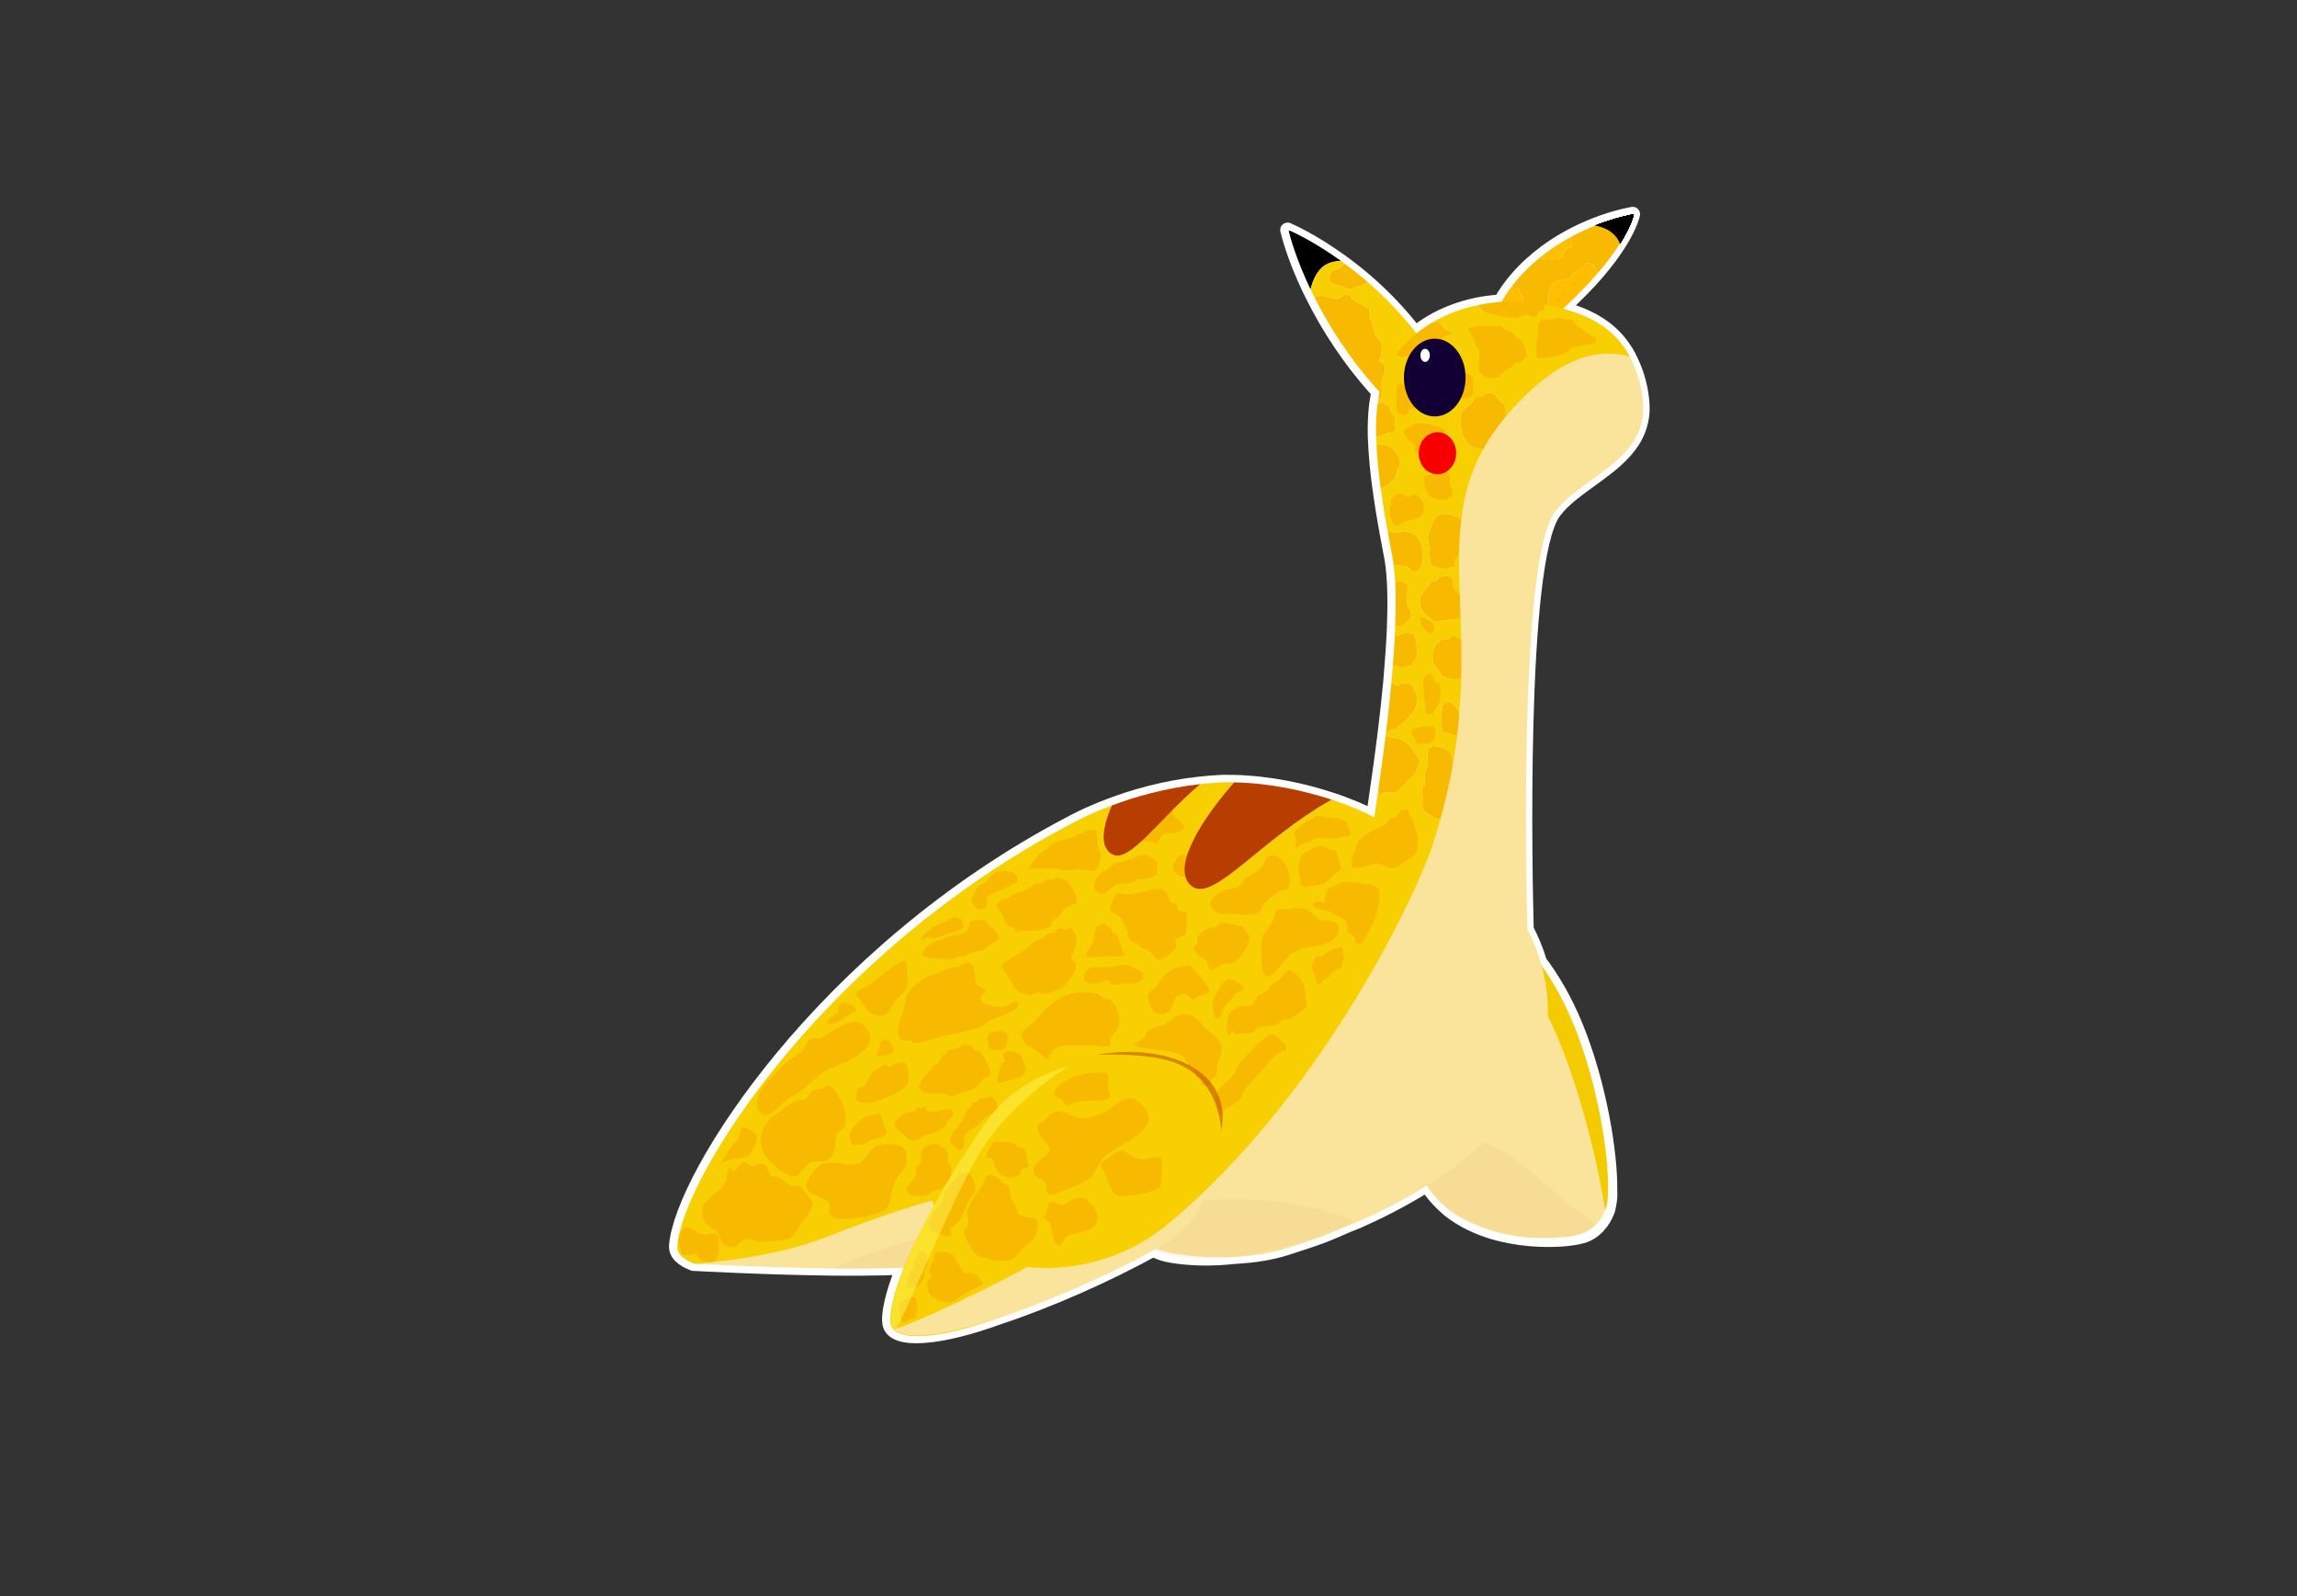 <?xml version="1.0" encoding="UTF-8" standalone="no"?>
<!DOCTYPE svg PUBLIC "-//W3C//DTD SVG 1.1//EN" "http://www.w3.org/Graphics/SVG/1.1/DTD/svg11.dtd">
<!-- Created with Vectornator (http://vectornator.io/) -->
<svg height="100%" stroke-miterlimit="10" style="fill-rule:nonzero;clip-rule:evenodd;stroke-linecap:round;stroke-linejoin:round;" version="1.1" viewBox="0 0 2360 1640" width="100%" xml:space="preserve" xmlns="http://www.w3.org/2000/svg" xmlns:vectornator="http://vectornator.io" xmlns:xlink="http://www.w3.org/1999/xlink">
<rect x="0" y="0" width="2360" height="1640" fill="#333333" stroke="none"/>
<defs/>
<g id="Capa-2" vectornator:layerName="Capa 2">
<g opacity="1">
<path d="M1677.52 220.001C1677.52 220.001 1660.71 222.654 1638.06 231.546C1640.03 231.928 1642.01 232.47 1643.96 233.1C1642.01 232.47 1640.03 231.979 1638.06 231.598C1630.18 234.692 1621.54 238.646 1612.69 243.429C1602.06 249.176 1591.14 256.245 1580.56 264.941C1570.37 273.312 1560.48 283.075 1551.75 294.685C1548.14 299.492 1544.8 304.669 1541.6 310.088C1533.48 310.641 1525.38 311.582 1517.53 313.22C1500.38 316.802 1484.18 322.976 1469.88 331.496C1464.32 334.807 1459.15 338.579 1454.23 342.576C1437.95 321.51 1420.7 303.844 1404.16 289.507C1396.05 282.486 1388.22 276.325 1380.7 270.791C1379.35 269.796 1377.9 268.659 1376.58 267.711C1376.54 267.713 1376.51 267.708 1376.47 267.711C1347.92 247.277 1326.82 237.913 1324.04 236.724C1323.84 236.639 1323.07 236.043 1322.84 236.18C1322.61 236.317 1323.06 237.098 1323.09 237.267C1323.71 239.976 1329.36 263.273 1345.43 297.118C1345.99 294.916 1346.71 292.614 1347.55 290.31C1346.71 292.614 1346.04 294.916 1345.48 297.118C1346.73 299.743 1348.18 302.587 1349.56 305.324C1363.92 333.969 1385.13 368.294 1416.42 402.66C1415.95 405.044 1415.55 407.514 1415.15 409.986C1414.87 411.686 1414.51 413.24 1414.28 415.008C1413 425.071 1412.5 436.264 1412.81 448.842C1412.87 451.496 1413.11 454.449 1413.24 457.229C1413.9 470.71 1415.38 485.768 1417.69 502.609C1419.51 515.855 1421.8 530.076 1424.64 545.737C1426.16 554.105 1427.72 562.682 1429.52 571.805C1430.08 574.63 1430.53 577.746 1430.95 580.943C1431.68 586.479 1432.14 592.674 1432.48 599.194C1433.15 612.194 1433.07 627.208 1432.48 643.124C1432.35 646.433 1432.24 649.586 1432.07 652.987C1431.58 662.841 1430.86 673.057 1430.03 683.482C1429.55 689.579 1429.13 695.57 1428.56 701.784C1426.97 718.82 1425.02 736.024 1422.93 753.118C1422.79 754.319 1422.65 755.491 1422.5 756.69C1420.08 776.27 1417.57 794.112 1414.97 811.959C1413.64 821.083 1412.28 831.294 1411 839.606C1401.88 834.507 1386.43 827.745 1367.14 821.408C1339.78 812.426 1304.47 804.4 1266.97 803.597C1263.34 803.52 1259.74 803.483 1256.08 803.546C1247.89 803.868 1239.93 804.575 1232.16 805.435C1195.72 809.473 1164.44 818.703 1141.33 827.388C1115.75 836.997 1100.16 845.846 1100.16 845.845C844.674 979.538 700.294 1209.37 694.896 1279.69C694.269 1287.86 700.926 1293.86 712.503 1298.25C713.118 1298.26 713.544 1298.28 714.157 1298.3C716.777 1298.44 787.566 1302.3 855.393 1303.09C873.818 1303.3 891.484 1303.21 907.756 1302.83C916.679 1302.64 922.278 1302.33 927.907 1302.03C915.938 1331.98 912.66 1351.13 914.066 1359.62C917.433 1379.99 966.566 1375.2 1026.58 1353.18C1077.68 1336.28 1136.61 1310.17 1184.99 1283.57C1189.34 1286.33 1195.38 1288.64 1204.15 1290.04C1223.76 1293.18 1245.16 1293.63 1268.44 1291.05C1286.92 1290.1 1305.93 1287.4 1322.51 1281.89C1335.98 1277.4 1347.01 1274.23 1360.39 1269.05C1370.3 1265.21 1381.76 1259.74 1394.92 1254.68C1414 1246.26 1439.61 1233.74 1465.96 1217.17C1470.59 1224.53 1475.94 1231.02 1481.94 1236.71C1482.33 1237.1 1482.76 1237.46 1483.16 1237.85C1484.99 1239.53 1486.76 1241.31 1488.68 1242.85C1491.44 1245.12 1494.45 1247.25 1497.59 1249.24C1520.12 1263.97 1546.97 1270.57 1571.32 1272.77C1571.81 1272.81 1572.31 1272.84 1572.8 1272.88C1594.33 1274.66 1613.81 1273.21 1625.64 1269.95C1631.79 1268.26 1637.55 1264.53 1642.31 1259.31C1642.28 1259.29 1642.24 1259.28 1642.21 1259.26C1646.49 1254.87 1649.3 1249.82 1651.16 1244.74C1651.17 1244.81 1651.2 1244.9 1651.21 1244.97C1651.99 1243.26 1652.53 1240.81 1653.02 1238.01C1654.22 1232.29 1654.45 1226.84 1654.09 1222.79C1654.09 1222.77 1654.09 1222.75 1654.09 1222.73C1654.69 1185.76 1643.6 1115.46 1619.43 1055.61C1608.02 1027.34 1594.8 1005.54 1581.88 988.249C1578.45 976.73 1573.92 965.577 1568.29 954.881C1567.05 907.898 1559.45 577.433 1596.25 526.322C1622.28 490.177 1692.7 472.788 1687.09 412.419C1685.5 395.316 1680.59 379.701 1673.2 366.055C1673.26 366.072 1673.33 366.09 1673.4 366.107C1673.05 365.431 1672.59 364.878 1672.23 364.217C1671.85 363.54 1671.56 362.787 1671.16 362.12C1671.1 362.103 1671.02 362.086 1670.96 362.069C1657.17 338.715 1634.74 325.069 1604.65 317.051C1619.06 303.671 1631.39 291.224 1640.55 280.551C1650.67 268.766 1658.05 258.603 1663.37 250.159C1662.26 247.674 1661.02 245.287 1659.46 243.299C1659.46 243.309 1659.5 243.29 1659.51 243.299C1661.07 245.287 1662.32 247.622 1663.43 250.107C1675.75 230.575 1677.52 220.001 1677.52 220.001Z" fill="#ffffff" fill-rule="nonzero" opacity="1" stroke="#ffffff" stroke-linecap="round" stroke-linejoin="round" stroke-width="15"/>
<path d="M1678.51 220.192C1678.51 220.192 1661.71 222.846 1639.06 231.739C1646.94 233.265 1655.07 236.539 1660.51 243.453C1662.07 245.441 1663.3 247.809 1664.42 250.294C1676.74 230.762 1678.51 220.192 1678.51 220.192Z" fill="#000000" fill-rule="nonzero" opacity="1" stroke="none"/>
<path d="M1101.17 845.997C845.686 979.69 701.31 1209.53 695.912 1279.84C695.285 1288.02 701.911 1294.01 713.487 1298.4C1028.09 1305.43 1084.44 1293.92 1084.44 1293.92C1084.44 1293.92 1109.91 841.426 1101.17 845.997Z" fill="#f8cf00" fill-rule="nonzero" opacity="1" stroke="none"/>
<g opacity="1">
<path d="M1485.16 925.898C1462.07 926.586 1443.46 938.976 1434.26 959.137C1412.4 1007.06 1430.42 1110.07 1445.88 1168.45C1445.88 1168.45 1455.43 1228.05 1503.09 1252.06C1541.77 1271.54 1573.18 1273.69 1608.53 1270.91C1648.5 1267.76 1653.35 1235.93 1652.04 1221.28C1647.25 1167.51 1632.09 1112.05 1604.66 1053.32C1584.05 1009.17 1573.06 961.658 1530.46 938.113C1514.48 929.283 1499.01 925.485 1485.16 925.898Z" fill="#fae49c" fill-rule="nonzero" opacity="1" stroke="none"/>
<path d="M1522.57 933.843C1547.94 965.14 1574.4 1009.66 1595.01 1053.8C1622.44 1112.54 1642.57 1199.17 1649.14 1243.46C1657.99 1224 1648.08 1130.14 1617.37 1054.08C1582.9 968.71 1531.94 938.072 1522.57 933.843Z" fill="#f3cb00" fill-rule="nonzero" opacity="1" stroke="none"/>
<path d="M1479.7 1164.38C1468.02 1164.38 1456.73 1165.89 1445.88 1168.45C1448.32 1177.66 1450.73 1186 1452.88 1192.58C1479.76 1275.11 1587.06 1278.46 1623.6 1268.4C1629.75 1266.71 1635.53 1262.98 1640.28 1257.76C1579.84 1218.85 1549.58 1164.38 1479.7 1164.38Z" fill="#b83d00" fill-rule="nonzero" opacity="0.05" stroke="none"/>
</g>
<path d="M1325.02 236.876L1324.12 237.444C1324.74 240.152 1330.39 263.437 1346.46 297.281C1348.69 288.472 1352.88 278.007 1361.17 272.619C1365.78 269.623 1371.62 268.353 1377.56 267.913C1348.98 247.449 1327.81 238.066 1325.02 236.876Z" fill="#000000" fill-rule="nonzero" opacity="1" stroke="none"/>
<path d="M956.525 1233.78C955.571 1233.85 906.567 1247.89 849.678 1270.66C792.789 1293.42 713.492 1298.39 713.492 1298.39C713.492 1298.39 787.333 1302.42 856.421 1303.23C959.023 1304.08 953.523 1298.97 953.523 1298.97C953.523 1298.97 965.448 1233.18 956.525 1233.78Z" fill="#fae49c" fill-rule="nonzero" opacity="1" stroke="none"/>
<path d="M957.099 1268.82C918.882 1278.16 884.146 1289.53 856.421 1303.23C890.338 1303.63 923.229 1303.28 945.442 1301.23C949.22 1292.07 953.679 1280.14 957.099 1268.82Z" fill="#b83d00" fill-rule="nonzero" opacity="0.05" stroke="none"/>
<path d="M1013.51 1152.45C928.837 1276.07 912.035 1341.51 915.06 1359.8C921.726 1400.11 1107.63 1342.12 1202.56 1246.18C1209.52 1239.16 1215.98 1231.93 1221.85 1224.52C1345.43 1068.54 1095.62 1032.59 1013.51 1152.45Z" fill="#f8cf00" fill-rule="nonzero" opacity="1" stroke="none"/>
<path d="M1678.51 220.192C1678.51 220.192 1661.71 222.846 1639.06 231.739C1646.94 233.265 1655.07 236.539 1660.51 243.453C1662.07 245.441 1663.3 247.809 1664.42 250.294C1676.74 230.762 1678.51 220.192 1678.51 220.192Z" fill="#000000" fill-rule="nonzero" opacity="1" stroke="none"/>
<path d="M1552.78 294.859C1544.04 306.49 1536.35 319.851 1530.51 335.24C1524.86 350.112 1547.98 359.177 1563.72 352.293L1563.33 350.057C1566.01 345.072 1568.04 337.595 1566.41 331.903C1565.64 329.216 1563.45 326.979 1562.83 324.26C1561.35 317.871 1566.33 310.131 1563.83 303.736C1563.46 302.778 1562.31 302.231 1561.79 301.333C1561.09 300.135 1561.17 298.582 1560.24 297.529C1558.83 295.923 1555.68 295.319 1552.78 294.859Z" fill="#ffbf00" fill-rule="nonzero" opacity="1" stroke="none"/>
<path d="M1678.51 220.192C1678.51 220.192 1661.71 222.846 1639.06 231.739C1646.94 233.265 1655.07 236.539 1660.51 243.453C1662.07 245.441 1663.3 247.809 1664.42 250.294C1676.74 230.762 1678.51 220.192 1678.51 220.192Z" fill="#000000" fill-rule="nonzero" opacity="1" stroke="none"/>
<path d="M1678.51 220.192C1678.51 220.192 1661.71 222.846 1639.06 231.739C1646.94 233.265 1655.07 236.539 1660.51 243.453C1662.07 245.441 1663.3 247.809 1664.42 250.294C1676.74 230.762 1678.51 220.192 1678.51 220.192Z" fill="#000000" fill-rule="nonzero" opacity="1" stroke="none"/>
<path d="M1678.51 220.192C1678.51 220.192 1661.71 222.846 1639.06 231.739C1646.94 233.265 1655.07 236.539 1660.51 243.453C1662.07 245.441 1663.3 247.809 1664.42 250.294C1676.74 230.762 1678.51 220.192 1678.51 220.192Z" fill="#000000" fill-rule="nonzero" opacity="1" stroke="none"/>
<path d="M1678.51 220.192C1678.51 220.192 1661.71 222.846 1639.06 231.739C1646.94 233.265 1655.07 236.539 1660.51 243.453C1662.07 245.441 1663.3 247.809 1664.42 250.294C1676.74 230.762 1678.51 220.192 1678.51 220.192Z" fill="#000000" fill-rule="nonzero" opacity="1" stroke="none"/>
<path d="M1678.51 220.192C1678.51 220.192 1661.71 222.846 1639.06 231.739C1646.94 233.265 1655.07 236.539 1660.51 243.453C1662.07 245.441 1663.3 247.809 1664.42 250.294C1676.74 230.762 1678.51 220.192 1678.51 220.192Z" fill="#000000" fill-rule="nonzero" opacity="1" stroke="none"/>
<path d="M1678.51 220.192C1678.51 220.192 1661.71 222.846 1639.06 231.739C1646.94 233.265 1655.07 236.539 1660.51 243.453C1662.07 245.441 1663.3 247.809 1664.42 250.294C1676.74 230.762 1678.51 220.192 1678.51 220.192Z" fill="#000000" fill-rule="nonzero" opacity="1" stroke="none"/>
<path d="M1678.51 220.192C1678.51 220.192 1661.71 222.846 1639.06 231.739C1646.94 233.265 1655.07 236.539 1660.51 243.453C1662.07 245.441 1663.3 247.809 1664.42 250.294C1676.74 230.762 1678.51 220.192 1678.51 220.192Z" fill="#000000" fill-rule="nonzero" opacity="1" stroke="none"/>
<path d="M1678.51 220.192C1678.51 220.192 1661.71 222.846 1639.06 231.739C1646.94 233.265 1655.07 236.539 1660.51 243.453C1662.07 245.441 1663.3 247.809 1664.42 250.294C1676.74 230.762 1678.51 220.192 1678.51 220.192Z" fill="#000000" fill-rule="nonzero" opacity="1" stroke="none"/>
<path d="M1678.51 220.192C1678.51 220.192 1661.71 222.846 1639.06 231.739C1646.94 233.265 1655.07 236.539 1660.51 243.453C1662.07 245.441 1663.3 247.809 1664.42 250.294C1676.74 230.762 1678.51 220.192 1678.51 220.192Z" fill="#000000" fill-rule="nonzero" opacity="1" stroke="none"/>
<path d="M1678.51 220.192C1678.51 220.192 1661.71 222.846 1639.06 231.739C1646.94 233.265 1655.07 236.539 1660.51 243.453C1662.07 245.441 1663.3 247.809 1664.42 250.294C1676.74 230.762 1678.51 220.192 1678.51 220.192Z" fill="#000000" fill-rule="nonzero" opacity="1" stroke="none"/>
<path d="M1678.51 220.192C1678.51 220.192 1661.71 222.846 1639.06 231.739C1646.94 233.265 1655.07 236.539 1660.51 243.453C1662.07 245.441 1663.3 247.809 1664.42 250.294C1676.74 230.762 1678.51 220.192 1678.51 220.192Z" fill="#000000" fill-rule="nonzero" opacity="1" stroke="none"/>
<path d="M1678.51 220.192C1678.51 220.192 1661.71 222.846 1639.06 231.739C1646.94 233.265 1655.07 236.539 1660.51 243.453C1662.07 245.441 1663.3 247.809 1664.42 250.294C1676.74 230.762 1678.51 220.192 1678.51 220.192Z" fill="#000000" fill-rule="nonzero" opacity="1" stroke="none"/>
<path d="M1678.51 220.192C1678.51 220.192 1661.71 222.846 1639.06 231.739C1646.94 233.265 1655.07 236.539 1660.51 243.453C1662.07 245.441 1663.3 247.809 1664.42 250.294C1676.74 230.762 1678.51 220.192 1678.51 220.192Z" fill="#000000" fill-rule="nonzero" opacity="1" stroke="none"/>
<path d="M1678.51 220.192C1678.51 220.192 1661.71 222.846 1639.06 231.739C1646.94 233.265 1655.07 236.539 1660.51 243.453C1662.07 245.441 1663.3 247.809 1664.42 250.294C1676.74 230.762 1678.51 220.192 1678.51 220.192Z" fill="#000000" fill-rule="nonzero" opacity="1" stroke="none"/>
<path d="M1631.8 270.363C1631.23 270.387 1630.66 270.511 1630.08 270.764C1628.74 271.338 1628.48 273.087 1627.49 274.101C1624.28 277.387 1619.29 278.91 1615.69 281.743C1613.94 283.127 1612.98 285.327 1611.07 286.516C1608.89 287.867 1605.93 287.502 1603.36 287.951C1597.58 288.959 1593.86 293.543 1592.09 298.463C1590.58 302.676 1591.01 310.338 1591.55 314.716C1591.85 317.135 1592.02 319.671 1593.1 321.891C1593.85 323.449 1594.66 325.098 1595.68 326.563C1615.18 309.263 1630.22 293.909 1641.55 280.709C1641.17 279.62 1640.86 278.517 1640.33 277.438C1639.2 275.092 1635.78 270.197 1631.8 270.363Z" fill="#ffbf00" fill-rule="nonzero" opacity="1" stroke="none"/>
<path d="M1639.04 231.751C1631.16 234.844 1622.53 238.815 1613.68 243.598C1614.99 246.258 1615.64 249.205 1615.01 252.142C1614.17 256.076 1611.67 253.048 1609.27 255.078C1605.68 258.115 1606.58 264.065 1601.53 266.025C1600.42 266.454 1597.58 266.241 1596.65 266.292C1591.7 266.562 1586.51 266.091 1581.55 265.124C1571.36 273.495 1561.51 283.248 1552.78 294.859C1555.68 295.319 1558.83 295.923 1560.24 297.529C1561.17 298.582 1561.09 300.135 1561.79 301.333C1562.31 302.231 1563.46 302.778 1563.83 303.736C1566.33 310.131 1561.35 317.871 1562.83 324.26C1563.45 326.979 1565.64 329.216 1566.41 331.903C1568.04 337.595 1566.01 345.072 1563.33 350.057L1563.72 352.293C1565.6 351.473 1567.39 350.481 1568.99 349.19C1578.85 341.255 1587.53 333.793 1595.68 326.563C1594.66 325.098 1593.85 323.449 1593.1 321.891C1592.02 319.671 1591.85 317.135 1591.55 314.716C1591.01 310.338 1590.58 302.676 1592.09 298.463C1593.86 293.543 1597.58 288.959 1603.36 287.951C1605.93 287.502 1608.89 287.867 1611.07 286.516C1612.98 285.327 1613.94 283.127 1615.69 281.743C1619.29 278.91 1624.28 277.387 1627.49 274.101C1628.48 273.087 1628.74 271.338 1630.08 270.764C1634.78 268.742 1639.04 274.757 1640.33 277.438C1640.86 278.517 1641.17 279.62 1641.55 280.709C1651.67 268.924 1659.07 258.75 1664.4 250.306C1663.29 247.82 1662.05 245.453 1660.49 243.465C1655.06 236.551 1646.92 233.276 1639.04 231.751Z" fill="#f8ba00" fill-rule="nonzero" opacity="1" stroke="none"/>
<path d="M1613.68 243.598C1603.05 249.345 1592.13 256.428 1581.55 265.124C1586.51 266.091 1591.7 266.562 1596.65 266.292C1597.58 266.241 1600.42 266.454 1601.53 266.025C1606.58 264.065 1605.68 258.115 1609.27 255.078C1611.67 253.048 1614.17 256.076 1615.01 252.142C1615.64 249.205 1614.99 246.258 1613.68 243.598Z" fill="#ffbf00" fill-rule="nonzero" opacity="1" stroke="none"/>
<path d="M1646.35 359.023C1619.06 358.771 1588.19 369.601 1556.23 401.84C1431.81 527.357 1540.58 627.535 1464.84 859.678C1447.33 913.356 1324.93 1106.05 1180.53 1238.43C1151.97 1240.95 1153.21 1272.13 1193.2 1284.9C1213.98 1291.53 1277.92 1297.25 1323.5 1282.08C1336.97 1277.59 1348.01 1274.42 1361.39 1269.24C1371.29 1265.4 1382.78 1259.9 1395.94 1254.84C1460.82 1226.23 1601.1 1151.48 1589.64 1023.67C1587.45 999.311 1580.47 976.317 1569.28 955.046C1568.04 908.063 1560.44 577.598 1597.25 526.486C1623.27 490.342 1693.72 472.953 1688.1 412.583C1686.36 393.858 1680.82 376.823 1672.18 362.311C1663.97 360.149 1655.45 359.107 1646.35 359.023Z" fill="#fae49c" fill-rule="nonzero" opacity="1" stroke="none"/>
<path d="M1266.74 1231.98C1246.5 1232.3 1223.05 1233.43 1198.55 1234.95C1195.65 1237.61 1148.32 1281.14 1205.15 1290.23C1255.2 1298.23 1316.36 1289.3 1392.68 1254.93C1365.35 1242.88 1317.11 1231.17 1266.74 1231.98Z" fill="#b83d00" fill-rule="nonzero" opacity="0.05" stroke="none"/>
<path d="M1191.05 1221.26C1142.65 1259.14 978.433 1344.94 919.125 1365.9C944.569 1392 1104.78 1331.73 1202.32 1274.9C1204.39 1273.75 1224.35 1254.94 1229.91 1245.5C1241.85 1225.23 1246.2 1181 1245.2 1170.57C1244.78 1166.13 1239.46 1183.37 1191.05 1221.26Z" fill="#fae49c" fill-rule="nonzero" opacity="1" stroke="none"/>
<path d="M1586.53 312.918C1586.69 315.314 1586.7 317.923 1585.39 318.898C1584.81 319.327 1583.88 318.882 1583.2 319.157C1582.17 319.578 1581.18 320.231 1580.35 320.943C1579.18 321.949 1579.23 323.95 1577.86 324.697C1574.25 326.655 1568.48 322.388 1565.34 323.247C1562.91 323.913 1563.01 325.273 1560.63 325.862C1555.52 327.129 1547.72 325.716 1542.8 324.697C1540.8 324.283 1538.89 323.348 1536.84 323.247C1533.17 323.067 1525.13 322.025 1522.75 319.157C1521.27 317.374 1519.42 315.525 1518.55 313.436C1501.39 317.019 1485.2 323.166 1470.89 331.686C1473.99 331.349 1477.34 330.577 1479.6 332.049C1482.09 333.675 1482.47 337.537 1485.24 339.323C1487.24 340.607 1490.51 339.169 1491.48 341.653C1492.69 344.768 1488.33 344.149 1487.1 344.552C1485.1 345.21 1483.93 346.609 1482.73 348.073C1482.47 348.382 1480.12 351.62 1479.6 351.878C1478.66 352.344 1477.3 351.866 1476.44 352.448C1475.41 353.143 1476.83 355.217 1475.83 355.943C1474.98 356.556 1471.26 355.963 1470.49 356.201C1469.09 356.636 1468.65 358.446 1467.38 359.153C1464.05 361.014 1460.77 359.689 1457.36 361.172C1455.78 361.855 1454.57 363.13 1452.98 363.786C1450.3 364.895 1443.84 366.07 1440.77 366.427C1437.89 366.761 1435.9 365.881 1434.46 364.382C1427.75 373.689 1422.65 384.093 1419.35 395.446C1419.25 398.423 1419.5 401.468 1419.5 404.274C1419.5 405.836 1420.3 408.936 1418.23 409.813C1417.54 410.102 1416.87 410.173 1416.17 410.15C1415.89 411.851 1415.53 413.404 1415.3 415.172C1415.52 415.126 1415.89 415.094 1416.06 415.043C1416.79 414.832 1417.56 414.808 1418.23 414.473C1418.94 414.114 1419.3 412.969 1420.11 413.023C1421.15 413.093 1421.71 414.284 1422.6 414.784C1427.91 417.748 1427.9 415.269 1428.25 421.463C1428.42 424.446 1432.41 426.567 1432.93 429.332C1433.38 431.716 1432.93 435.053 1432.93 437.461C1432.93 439.095 1433.53 442.213 1432.32 443.622C1431.02 445.141 1427.75 444.585 1426.06 445.046C1421.91 446.183 1418.08 448.562 1413.8 448.981C1413.86 451.634 1414.12 454.613 1414.26 457.394C1418.31 454.719 1427.94 457.675 1430.74 460.811C1433.42 463.802 1437.54 469.11 1438.28 473.004C1438.92 476.39 1437.52 479.158 1436.06 482.064C1434.81 484.553 1434.91 487.46 1433.59 489.908C1432.11 492.671 1429.29 495.027 1426.98 497.182C1424.68 499.319 1421.79 500.697 1419.17 502.437C1418.99 502.556 1418.88 502.656 1418.71 502.774C1420.53 516.019 1422.79 530.24 1425.63 545.901C1427.02 546.046 1428.45 546.438 1429.4 546.575C1430.79 546.774 1436.61 547.554 1437.49 547.299C1438.37 547.041 1439.04 546.301 1439.93 546.057C1443.52 545.073 1450.35 547.598 1453.49 549.06C1454.44 549.501 1455.66 550.863 1456.21 551.597C1461.15 558.108 1461.63 562.966 1461.63 570.753C1461.63 574.535 1461.2 583.601 1457.54 586.156C1456.92 586.587 1456.14 586.696 1455.4 586.881C1448.1 588.692 1449.46 582.485 1444.56 581.833C1440.85 581.339 1436.18 580.86 1431.94 581.134C1432.67 586.67 1433.15 592.889 1433.49 599.41C1435.01 597.469 1436.86 595.937 1439.29 596.692C1440.05 596.926 1446.82 600.437 1447.03 600.937C1447.19 601.333 1446.89 602.161 1446.85 602.49C1446.71 603.564 1447.01 604.708 1446.85 605.778C1446.65 607.069 1445.56 608.091 1445.27 609.35C1444.67 611.984 1445.61 615.276 1445.83 617.919C1445.99 619.873 1445.91 622.107 1446.42 624.003C1446.77 625.306 1448.51 625.825 1449.01 626.954C1449.44 627.9 1449.29 629.234 1449.55 630.241C1449.73 630.955 1450.27 631.381 1450.39 632.079C1450.67 633.789 1449.36 633.92 1448.73 635.082C1448.18 636.113 1447.9 637.083 1447.03 637.956C1446.38 638.599 1445.68 638.611 1444.99 639.121C1444.26 639.665 1443.94 640.642 1443.14 641.14C1443.1 641.162 1441.54 641.871 1441.38 642.02C1440.67 642.684 1440.5 643.375 1439.39 643.651C1437.96 644.007 1436.74 643.432 1435.35 643.34C1434.75 643.301 1434.08 643.314 1433.44 643.288C1433.32 646.598 1433.26 649.751 1433.08 653.151C1434.36 653.279 1435.73 653.552 1436.83 653.1C1437.74 652.723 1437.97 651.709 1438.86 651.262C1440.03 650.674 1442.36 651.351 1443.34 650.666C1443.6 650.484 1443.6 650.085 1443.85 649.89C1444.28 649.551 1447.6 649.749 1448.3 649.993C1449.05 650.253 1449.61 651.172 1450.39 651.365C1451.69 651.688 1450.94 650.91 1452.01 651.728C1452.74 652.279 1452.92 653.256 1453.39 653.954C1455.51 657.108 1455.76 664.986 1455.76 668.891C1455.75 671.696 1456.33 675.495 1454.61 677.951C1453.96 678.882 1452.73 678.857 1452.01 679.685C1451.08 680.77 1450.94 682.236 1450.06 683.336C1449.37 684.189 1448.24 684.038 1447.26 684.19C1446.38 684.325 1445.63 684.822 1444.79 685.07C1443.51 685.446 1439.16 685.372 1437.64 685.277C1436.17 685.186 1435.48 684.17 1434.2 683.724C1433.43 683.453 1431.94 683.583 1431.13 683.62C1431.1 683.621 1431.07 683.619 1431.05 683.62C1430.56 689.717 1430.13 695.735 1429.55 701.948C1430.07 702.025 1430.62 702.02 1431.07 702.259C1432.41 702.956 1434.17 704.542 1435.86 704.459C1438.78 704.316 1437.09 703.203 1439.62 702.259C1440.71 701.856 1448.16 702.457 1449.52 702.828C1451.03 703.241 1451.16 704.234 1451.71 705.391C1453.6 709.352 1455.91 713.708 1455.91 718.128C1455.91 723.073 1454.67 727.868 1451.71 732.158C1450.85 733.4 1449.46 733.716 1448.55 734.928C1446.56 737.611 1445.27 739.662 1442.6 741.763C1438.98 744.613 1435.71 748.269 1431.07 749.503C1429.08 750.034 1426.26 752.088 1423.95 753.282C1423.8 754.484 1423.67 755.682 1423.52 756.881C1437.26 757.394 1445.59 760.285 1453.57 773.267C1455.41 776.275 1458.2 778.741 1458.48 782.379C1458.62 784.186 1457.24 786.668 1456.7 788.178C1455.64 791.124 1455.48 793.094 1453.57 795.659C1451.17 798.881 1446.96 800.575 1444.64 803.969C1441.66 808.323 1441.34 808.874 1436.6 811.45C1435.59 811.995 1435.06 813.199 1433.95 813.521C1425.75 815.904 1424.16 810.742 1416.55 818.492C1415.65 819.402 1416.66 813.349 1416.09 812.279C1416.06 812.234 1415.96 812.17 1415.94 812.123C1414.61 821.247 1413.27 831.459 1411.99 839.771C1402.87 834.671 1387.48 827.908 1368.18 821.572C1295.39 862.353 1247.77 925.972 1225.47 911.245C1204.6 897.471 1224.12 853.705 1267.98 803.762C1264.35 803.684 1260.7 803.647 1257.04 803.71C1248.86 804.032 1240.95 804.739 1233.18 805.6C1188.4 843.823 1160.65 886.895 1142.93 877.825C1130.49 871.46 1131.39 852.626 1142.32 827.526C1116.74 837.135 1101.18 845.984 1101.18 845.984C1101.18 845.984 1083.11 1056.44 1001 1176.3C916.327 1299.92 1095.37 1343.84 1198.78 1258.52C1205.42 1253.04 1211.96 1247.42 1218.39 1241.67C1362.91 1112.61 1454.64 920.902 1471.94 867.884C1474.87 858.906 1477.42 850.201 1479.82 841.609C1476.72 841.259 1473.61 839.92 1470.97 838.425C1468.22 836.869 1465.2 835.57 1462.93 833.454C1460.27 830.977 1461.61 824.194 1461.61 821.391C1461.61 818.077 1460.4 811.088 1462.04 807.723C1462.43 806.916 1463.56 806.503 1463.82 805.652C1464.79 802.491 1462.97 798.539 1463.36 795.271C1463.79 791.705 1466.5 789.49 1466.95 786.107C1467.61 781.211 1464.58 771.323 1469.65 767.468C1471.72 765.889 1475 766.582 1477.64 767.028C1482.67 767.881 1490.03 771.121 1491.48 776.166C1492.55 779.891 1492.33 783.745 1492.29 787.583C1494.37 776.083 1496.04 764.987 1497.33 754.188C1497.08 754.556 1496.81 754.903 1496.29 755.146C1493.31 756.533 1490.46 753.555 1487.25 753.205C1485.68 753.033 1484.1 753.748 1482.88 752.48C1481.38 750.936 1481.42 748.296 1481.07 746.37C1480.04 740.632 1480.71 734.715 1481.48 729.026C1481.8 726.65 1481.52 724.247 1483.87 722.736C1490.59 718.409 1493.54 724.28 1497.36 728.845C1498.32 730.003 1498.9 731.336 1499.26 732.728C1500.3 720.056 1501 707.824 1501.27 696.046C1498.55 699.797 1488.83 697.499 1484.02 695.658C1480.91 694.464 1479.9 691.428 1478.09 689.031C1476.78 687.287 1474.64 685.45 1473.62 683.543C1471.67 679.914 1471.45 672.636 1472.19 668.735C1472.43 667.472 1473.43 666.471 1473.82 665.241C1474.11 664.324 1473.92 663.21 1474.56 662.367C1475.04 661.732 1477.89 660.307 1478.09 660.167C1479.21 659.406 1480.1 656.962 1481.43 656.62C1483.45 656.099 1486.57 657.42 1488.53 656.439C1490.66 655.37 1489.95 653.724 1492.8 653.1C1495.37 652.536 1500.45 656.038 1501.35 658.51C1501.17 650.172 1500.93 642.608 1500.64 634.668C1496.44 636.961 1490.33 636.183 1485.45 637.231C1482.12 637.946 1474.9 639.112 1471.71 637.464C1470.6 636.892 1469.19 634.7 1468.43 633.943C1466.84 632.377 1464.81 631.235 1463.18 629.724C1459.64 626.425 1457.88 619.737 1458.91 615.175C1459.57 612.244 1461.72 610.044 1463.18 607.487C1463.55 606.842 1463.8 605.127 1464.35 604.613C1465.27 603.761 1466.78 603.441 1467.46 602.413C1468.01 601.57 1469 598.811 1469.83 597.986C1471.83 595.974 1474.26 597.896 1476.24 596.226C1477.1 595.496 1477.07 594.145 1477.89 593.378C1478.81 592.521 1480.43 592.906 1481.66 592.498C1482.24 592.305 1482.53 591.641 1483.08 591.385C1484.78 590.596 1488.28 591.766 1489.72 592.498C1494.96 595.155 1491.64 601.207 1494.2 605.079C1495.79 607.481 1498.17 608.396 1499.77 610.205C1499.2 594.979 1498.9 580.019 1499.16 565.912C1499.11 566.187 1499.06 566.435 1499.01 566.715C1498.72 568.443 1498.98 569.956 1497.94 571.53C1496.89 573.116 1495.17 573.927 1494.66 576.06C1494.14 578.209 1495.83 580.942 1493.59 582.609C1492.23 583.619 1491.07 582.721 1489.54 583.101C1488.91 583.257 1488.52 583.944 1487.89 584.111C1484.04 585.135 1472.4 582.879 1470.03 579.839C1469.1 578.647 1469.68 577.384 1469.49 576.06C1468.97 572.394 1468.65 568.987 1468.65 565.213C1468.65 559.619 1465.83 553.81 1467.59 548.076C1468.57 544.856 1470.19 541.401 1471.4 538.213C1472.74 534.7 1474.54 530.47 1478.71 528.92C1486.97 525.845 1493.16 529.678 1499.98 532.829C1500.54 533.09 1500.91 533.494 1501.3 533.89C1504.26 508.856 1510.76 484.809 1524.3 460.707C1520.21 460.999 1514.07 460.643 1512.6 459.465C1502.58 451.438 1500.87 444.139 1500.87 432.542C1500.87 429.634 1500.28 426.161 1501.81 423.482C1503.88 419.848 1509.49 416.288 1512.47 413.308C1513.91 411.868 1514.25 409.592 1515.9 408.364C1517.54 407.145 1520.16 408.413 1522.14 407.768C1522.97 407.496 1523.42 406.616 1524.05 406.034C1527.05 403.236 1528.65 403.08 1532.8 403.989C1533.64 404.172 1534.64 404.064 1535.32 404.558C1537.2 405.935 1537.2 408.251 1538.75 409.813C1541.44 412.519 1545.6 414.053 1546.56 418.253C1547.18 420.921 1547.14 424.696 1546.87 428.271C1551.88 422.245 1557.26 416.175 1563.33 410.046C1605.94 367.061 1641.59 357.626 1674.42 366.272C1658.31 335.354 1628.36 320.42 1586.53 312.918Z" fill="#f8cf00" fill-rule="nonzero" opacity="1" stroke="none"/>
<path d="M1039.67 1293.51C1047.72 1289.98 1047.95 1283.4 1052.67 1280.63C1063.47 1274.3 1063.71 1269.41 1063.71 1269.41C1064.32 1267.73 1065.12 1266.11 1065.52 1264.38C1065.93 1262.58 1066.09 1260.73 1066.11 1258.89C1066.13 1257.5 1066.19 1256.02 1065.63 1254.73C1065.07 1253.44 1064.17 1252.12 1062.86 1251.44C1061.65 1250.81 1060.1 1251.33 1058.73 1251.14C1055.98 1250.78 1053.31 1249.9 1050.75 1248.89C1049.68 1248.47 1048.36 1248.39 1047.54 1247.63C1045.41 1245.68 1045 1242.6 1043.88 1240.03C1043.02 1238.06 1042.4 1236.31 1041.15 1234.55C1040.51 1233.64 1039.46 1232.96 1039.02 1231.95C1038.27 1230.24 1038.04 1228.38 1037.66 1226.57C1037.35 1225.02 1037.22 1223.44 1036.95 1221.88C1036.78 1220.92 1036.99 1219.78 1036.36 1219C1035.11 1217.45 1032.63 1217.11 1031.24 1215.67C1027 1211.31 1025 1209.24 1018.92 1207.31C1018.08 1207.05 1017.2 1206.57 1016.34 1206.74C1012.77 1207.45 1012.08 1212.28 1010.83 1214.71C1008.99 1218.3 1006.92 1221.8 1004.3 1224.93C1000.12 1229.94 997.698 1235.32 995.061 1241.14C994.109 1243.24 993.325 1244.3 993.491 1246.69C993.551 1247.56 994.092 1248.34 994.251 1249.19C994.592 1251.02 994.921 1254.44 994.754 1256.44C994.633 1257.9 994.169 1261.09 993.014 1262.37C992.34 1263.12 990.501 1263.01 990.388 1263.98C990.119 1266.3 991.369 1268.56 992.035 1270.8C993.336 1275.19 996.446 1279.17 998.758 1283.14C999.481 1284.38 1000.92 1287.33 1002.06 1288.4C1005.92 1292.02 1008.93 1291.46 1013.89 1292.6C1017.3 1293.39 1017.5 1293.58 1020.49 1294.75C1020.49 1294.75 1031.63 1297.04 1039.67 1293.51Z" fill="#f8ba00" fill-rule="nonzero" opacity="1" stroke="none"/>
<path d="M1014.87 1188.84C1012.74 1189.35 1019.55 1175.37 1020.91 1174.74C1023.97 1173.34 1039.09 1174.49 1042.34 1176.38C1043.39 1176.98 1044.12 1178.23 1045.19 1178.75C1046.92 1179.57 1052.32 1180.06 1053.12 1182.6C1054.31 1186.36 1054.07 1190.57 1054.82 1194.49C1055.05 1195.7 1056.14 1197.02 1055.63 1198.11C1054.88 1199.7 1052.41 1197.99 1051.11 1198.94C1049.88 1199.84 1047.71 1202.4 1047.46 1204.34C1047.38 1204.97 1048.04 1205.9 1047.59 1206.23C1045.28 1207.93 1042.37 1208.01 1039.7 1208.55C1032.68 1209.97 1026.87 1206.04 1023.53 1198.6C1021.21 1193.44 1022.2 1187.05 1014.87 1188.84Z" fill="#f8ba00" fill-rule="nonzero" opacity="1" stroke="#f8ba00" stroke-linecap="round" stroke-linejoin="round" stroke-width="2"/>
<path d="M960.716 1290.4C960.789 1285.53 968.806 1286.95 974.076 1287.85C981.571 1289.13 985.234 1305.21 990.606 1308.5C994.033 1310.6 994.51 1307.63 997.691 1308.39C1002.76 1309.61 1005.04 1313.65 1007.62 1317.37C1007.99 1317.92 1009.13 1318.46 1008.74 1319C1008.06 1319.94 1006.47 1319.85 1005.41 1320.42C999.82 1323.43 995.575 1326.22 989.696 1328.58C985.916 1330.1 983.982 1333.93 980.424 1335.52C972.028 1339.28 963.066 1335.79 956.822 1329.8C954.007 1327.1 952.192 1319.67 954.11 1316.26C955.16 1314.39 958.912 1312.77 958.212 1310.23C957.354 1307.12 954.134 1308.81 956.176 1302.84C957.214 1299.8 960.635 1295.94 960.716 1290.4Z" fill="#f8ba00" fill-rule="nonzero" opacity="1" stroke="#f8ba00" stroke-linecap="round" stroke-linejoin="round" stroke-width="2"/>
<path d="M1073.41 1249.79C1076.76 1253.02 1075.97 1238.91 1079.02 1236.36C1082.61 1233.36 1087.67 1240.24 1092.2 1239.21C1096.77 1238.16 1099.97 1233.14 1104.28 1232.54C1106.99 1232.16 1112.31 1231.19 1114.79 1232.02C1117.03 1232.77 1116.07 1234.02 1117.23 1235.83C1118.16 1237.28 1119.42 1237.36 1120.65 1238.21C1124.35 1240.79 1126.66 1247.47 1126.62 1252.32C1126.52 1264.86 1102.15 1265.43 1095.23 1269.35C1093.12 1270.53 1089.39 1278.73 1089.22 1278.73C1081.39 1278.78 1082.43 1261.45 1079.88 1256.55C1078.75 1254.39 1070.09 1246.59 1073.41 1249.79Z" fill="#f8ba00" fill-rule="nonzero" opacity="1" stroke="#f8ba00" stroke-linecap="round" stroke-linejoin="round" stroke-width="2"/>
<path d="M1069.79 1154.76C1077.16 1151.23 1076.47 1145.74 1085.48 1143.2C1093 1141.08 1101.25 1148.92 1108.63 1149.92C1117.63 1151.15 1126.64 1146.69 1134.58 1143.98C1141.97 1141.46 1155.18 1125.31 1165.1 1129.96C1171.14 1132.79 1181.82 1144.79 1178.96 1152.05C1172.42 1168.66 1148.55 1175.34 1135.68 1186.09C1126.63 1193.64 1126.1 1204.79 1118.44 1210.1C1110.96 1215.29 1096.88 1220.96 1087.92 1224.12C1084.7 1225.26 1080.27 1228 1077.75 1225.81C1074.6 1223.08 1077.31 1217.27 1074.63 1214.13C1070.56 1209.36 1060.31 1208.7 1063.14 1199.78C1065.2 1193.26 1079.41 1188.02 1079.44 1179.99C1079.46 1175.28 1059.15 1159.85 1069.79 1154.76Z" fill="#f8ba00" fill-rule="nonzero" opacity="1" stroke="#f8ba00" stroke-linecap="round" stroke-linejoin="round" stroke-width="2"/>
<path d="M1132.59 1198.87C1129.85 1195.11 1138.37 1191.48 1141.94 1188.37C1156.4 1175.75 1157.32 1190.3 1173.25 1192.11C1178.28 1192.68 1187.07 1188.27 1191.18 1189.94C1194.56 1191.31 1192.17 1217.83 1190.7 1219.3C1185.71 1224.29 1154.4 1229.74 1147.66 1227.27C1141.72 1225.1 1138.18 1206.54 1132.59 1198.87Z" fill="#f8ba00" fill-rule="nonzero" opacity="1" stroke="#f8ba00" stroke-linecap="round" stroke-linejoin="round" stroke-width="2"/>
<path d="M750.579 1201.34C756.803 1210.52 758.86 1193.69 766.283 1195.01C768.075 1195.33 768.72 1198.22 770.47 1198.74C774.976 1200.07 780.131 1195.28 784.429 1197.25C789.617 1199.62 787.534 1204.29 790.711 1207.68C794.168 1211.37 795.674 1208.97 799.784 1210.66C804.636 1212.65 808.436 1218.53 813.742 1219.59C816.029 1220.05 818.641 1218.48 820.722 1219.59C822.265 1220.42 833.677 1233.38 833.982 1235.98C834.721 1242.29 826.529 1250.56 824.211 1253.86C822.191 1256.73 815.281 1268.08 811.649 1270.99C809.506 1272.71 783.086 1275.53 779.544 1274.72C774.493 1273.56 769.044 1270.6 764.189 1272.48C757.664 1275.01 757.267 1282.33 748.835 1279.93C741.802 1277.93 741.12 1271.1 737.668 1265.78C735.312 1262.15 726.544 1258.08 725.105 1255.35C714.571 1235.36 737.587 1229.03 745.345 1216.61C750.117 1208.98 745.035 1215.46 748.137 1206.19C750.033 1200.52 749.226 1199.35 750.579 1201.34Z" fill="#f8ba00" fill-rule="nonzero" opacity="1" stroke="#f8ba00" stroke-linecap="round" stroke-linejoin="round" stroke-width="2"/>
<path d="M698.098 1274.48C705.019 1249.8 710.085 1268.59 723.709 1269.38C727.77 1269.62 734.663 1266.05 736.927 1271.29C737.788 1273.29 737.406 1280.72 737.478 1282.13C738.148 1295.33 733.017 1297.32 721.506 1294.25C719.229 1293.64 718.606 1289.79 716.549 1288.51C712.642 1286.07 705.05 1290.47 701.678 1287.87C701.667 1287.86 697.503 1276.61 698.098 1274.48Z" fill="#f8ba00" fill-rule="nonzero" opacity="1" stroke="#f8ba00" stroke-linecap="round" stroke-linejoin="round" stroke-width="2"/>
<path d="M829.511 1219.85C827.672 1215.2 832.949 1210.42 835.445 1206.05C847.601 1184.73 870.208 1203.94 884.608 1195C891.552 1190.7 894.243 1179.33 903.256 1177.65C911.417 1176.13 926.696 1174.46 929.533 1183.96C934.38 1200.2 922.785 1203.26 917.666 1215.51C913.846 1224.65 916.501 1232.79 909.19 1241.54C903.783 1248.01 867.852 1253.38 858.331 1250.21C848.539 1246.96 856.408 1241.03 852.398 1235.23C847.31 1227.86 832.787 1228.13 829.511 1219.85Z" fill="#f8ba00" fill-rule="nonzero" opacity="1" stroke="#f8ba00" stroke-linecap="round" stroke-linejoin="round" stroke-width="2"/>
<path d="M823.207 1202.25C820.948 1204.24 819.113 1207.77 816.002 1207.77C807.591 1207.77 789.884 1192.62 786.334 1185.69C778.394 1170.17 784.175 1154.56 799.049 1144.68C805.137 1140.63 811.312 1134.3 818.545 1132.06C825.993 1129.75 824.284 1133.81 831.259 1127.32C832.87 1125.82 832.957 1123.22 834.65 1121.8C837.309 1119.58 843.81 1120.41 846.517 1119.44C848.205 1118.83 848.952 1116.14 850.755 1116.28C856.97 1116.76 860.076 1126.63 862.622 1130.48C867.027 1137.14 869.012 1148.5 866.86 1156.51C865.938 1159.94 860.804 1161.17 859.231 1164.39C855.625 1171.77 858.957 1181.58 852.45 1188.84C846.675 1195.29 838.479 1189.93 832.107 1193.57C828.448 1195.67 826.326 1199.5 823.207 1202.25Z" fill="#f8ba00" fill-rule="nonzero" opacity="1" stroke="#f8ba00" stroke-linecap="round" stroke-linejoin="round" stroke-width="2"/>
<path d="M781.224 1141.44C770.534 1127.16 793.927 1105.96 807.501 1093.33C812.654 1088.54 819.28 1085.52 824.453 1080.71C828.376 1077.06 828.833 1069.75 834.625 1068.09C836.785 1067.47 839.275 1068.79 841.406 1068.09C853.534 1064.11 878.102 1039.87 888.874 1057.05C892.383 1062.65 894.274 1061.72 892.265 1069.67C888.741 1083.6 865.006 1091.45 853.273 1096.49C837.532 1103.25 829.165 1117.42 814.282 1124.88C802.115 1130.97 789.518 1152.52 781.224 1141.44Z" fill="#f8ba00" fill-rule="nonzero" opacity="1" stroke="#f8ba00" stroke-linecap="round" stroke-linejoin="round" stroke-width="2"/>
<path d="M742.613 1193.82C752.172 1187.09 763.66 1190.87 768.998 1185.66C771.939 1182.79 777.26 1172.97 777.006 1169.05C776.78 1165.54 767.15 1158.27 763.467 1159.65C761.633 1160.34 762.167 1163.13 761.517 1164.87C759.026 1171.53 757.197 1174.2 751.665 1179.21L742.613 1193.82Z" fill="#f8ba00" fill-rule="nonzero" opacity="1" stroke="#f8ba00" stroke-linecap="round" stroke-linejoin="round" stroke-width="2"/>
<path d="M975.337 1269.61C970.859 1268.18 962.34 1267.49 959.059 1264.36C950.388 1256.09 963.681 1242.58 967.808 1236.26C970.395 1232.3 968.921 1227.91 971.724 1223.96C974.892 1219.5 987.111 1203.47 994.499 1206.02C999.589 1207.78 1001.58 1219.99 1000.77 1224.03C1000.02 1227.75 997.045 1228.36 995.263 1231.49C989.013 1242.47 988.963 1253.83 975.916 1260.81L975.337 1269.61Z" fill="#f8ba00" fill-rule="nonzero" opacity="1" stroke="#f8ba00" stroke-linecap="round" stroke-linejoin="round" stroke-width="2"/>
<path d="M933.696 1356.08C932.72 1356.84 928.571 1359.93 926.927 1358.4C925.238 1356.83 922.745 1343.31 924.077 1340.83C925.627 1337.95 936.265 1328.9 939.753 1333.54C943.554 1338.59 942.646 1348.35 940.466 1353.76L933.696 1356.08Z" fill="#f8ba00" fill-rule="nonzero" opacity="1" stroke="none"/>
<path d="M942.761 1321.94C941.379 1323.49 938.915 1322.36 936.829 1322.54C936.105 1322.61 932.925 1323.44 932.32 1322.88C931.203 1321.84 931.774 1315.55 931.964 1314.04C932.2 1312.18 934.359 1311.23 934.812 1309.41C934.99 1308.69 934.483 1307.53 934.812 1306.87C935.609 1305.28 938.795 1305.21 938.964 1303C939.142 1300.69 938.376 1297.69 939.083 1295.39C939.43 1294.26 940.693 1294.41 941.219 1293.51C942.345 1291.59 942.001 1289.41 944.185 1287.55C950.913 1281.81 953.933 1291.94 953.676 1296.71C953.49 1300.19 951.291 1302.07 950.236 1305.21C949.456 1307.54 950.341 1310.43 949.287 1312.72C947.643 1316.29 945.387 1318.98 942.761 1321.94Z" fill="#f8ba00" fill-rule="nonzero" opacity="1" stroke="none"/>
<path d="M932.557 1224.84C927.586 1220.6 939.113 1212.53 940.78 1207.88C941.65 1205.45 940.316 1202.55 941.316 1200.22C942.438 1197.61 946.04 1195.59 946.5 1192.74C947.027 1189.47 945.861 1186 946.857 1182.76C948.599 1177.09 958.849 1173.54 964.018 1175.94C970.272 1178.85 973.99 1182.24 974.386 1189.25C974.481 1190.92 973.162 1193.22 973.671 1194.74C974.147 1196.15 975.872 1195.78 976.352 1197.23C979.712 1207.39 974.023 1214.87 966.699 1221.68C965.671 1222.64 964.17 1221.94 962.945 1222.35C958.496 1223.82 954.459 1227.2 949.896 1228.33C946.753 1229.11 940.895 1228.42 937.741 1228C935.526 1227.71 934.542 1226.53 932.557 1224.84Z" fill="#f8ba00" fill-rule="nonzero" opacity="1" stroke="none"/>
<path d="M879.377 1176.19C874.463 1178.07 872.377 1169.37 873.031 1166.13C874.806 1157.32 886.966 1146.12 896.627 1145.67C898.413 1145.59 901.73 1143.23 903.42 1144.34C906.625 1146.44 907.135 1151.94 907.71 1155.15C908.243 1158.13 911.136 1159.22 910.749 1162.47C909.818 1170.26 898.558 1168.96 893.409 1171.78C891.359 1172.9 889.822 1174.99 887.51 1175.61C884.853 1176.31 881.965 1175.2 879.377 1176.19Z" fill="#f8ba00" fill-rule="nonzero" opacity="1" stroke="none"/>
<path d="M944.98 1169.54C942.992 1172.12 934.09 1171.89 931.663 1169.29C930.122 1167.63 929.537 1165.64 927.373 1164.3C923.116 1161.66 916.092 1157.12 921.295 1150.83C924.704 1146.7 928.665 1144.11 933.987 1142.34C935.615 1141.8 937.671 1142.51 939.171 1141.84C940.109 1141.43 942.488 1137.37 942.746 1137.35C943.941 1137.26 944.779 1138.68 945.964 1138.85C948.841 1139.27 949.641 1136.19 949.896 1136.36C950.676 1136.85 952.836 1142.66 954.544 1142.34C956.359 1142.01 954.51 1141.43 958.298 1142.18C962.739 1143.05 983.154 1133.84 978.497 1146.83C977.611 1149.31 974.052 1150.79 972.598 1152.99C971.943 1153.98 972.316 1155.43 971.704 1156.31C968.545 1160.89 960.884 1162.68 955.974 1164.96C953.515 1166.11 946.492 1167.57 944.98 1169.54Z" fill="#f8ba00" fill-rule="nonzero" opacity="1" stroke="none"/>
<path d="M978.14 1175.44C973.37 1171.84 977.949 1164.61 980.821 1161.14C983.768 1157.57 987.12 1154.52 989.223 1150.33C990.711 1147.36 991.513 1144.23 993.334 1141.34C994.624 1139.3 996.971 1138.24 998.16 1136.02C998.641 1135.13 998.473 1133.9 999.233 1133.19C1000.1 1132.39 1001.73 1132.91 1002.81 1132.36C1006.02 1130.72 1004.41 1129.17 1008.89 1128.87C1012.16 1128.65 1017.59 1125 1020.68 1127.87C1023.29 1130.29 1026.86 1139.43 1023.36 1142.18C1020.41 1144.51 1016.29 1145.66 1013.18 1147.83C1009.01 1150.74 1006.16 1155 1002.09 1157.98C998.224 1160.81 993.812 1162.36 991.189 1166.63C989.215 1169.84 992.001 1178.87 988.686 1180.76C983.448 1183.76 981.531 1178 978.14 1175.44Z" fill="#f8ba00" fill-rule="nonzero" opacity="1" stroke="none"/>
<path d="M917.252 1124.72C907.618 1128.89 892.134 1137.22 881.12 1131.07C878.121 1129.39 880.291 1120.68 881.889 1118.37C883.118 1116.59 886.595 1116.96 888.423 1114.97C891.981 1111.11 893.112 1105.22 896.687 1101.56C899.163 1099.03 902.845 1097.72 905.72 1095.66C906.061 1095.42 907.389 1093.9 908.027 1093.87C910.437 1093.75 912.653 1096.55 915.138 1095.66C917.12 1094.95 915.576 1094.73 917.06 1093.69C918.448 1092.72 927.65 1090.99 929.36 1092.08C934.444 1095.34 934.786 1109.84 932.051 1114.08C929.287 1118.37 922.165 1122.59 917.252 1124.72Z" fill="#f8ba00" fill-rule="nonzero" opacity="1" stroke="none"/>
<path d="M976.928 1126.6C968.168 1118.88 953.121 1129.72 944.351 1117.48C942.187 1114.46 953.276 1101.48 956.459 1099.06C957.921 1097.94 958.155 1096.25 959.342 1094.94C961.752 1092.29 959.177 1095.38 961.841 1094.05C963.513 1093.21 966.181 1088.65 967.222 1087.08C967.66 1086.41 966.823 1085.3 967.414 1084.75C967.553 1084.62 971.011 1083.71 971.066 1083.68C972.183 1082.99 972.169 1080.85 973.18 1080.28C976.792 1078.26 982.245 1077.56 986.249 1075.81C987.368 1075.32 989.868 1072.68 991.246 1073.13C993.442 1073.85 995.283 1074.12 997.396 1074.74C1000.09 1075.53 999.656 1078.2 1001.82 1079.21C1002.79 1079.66 1004.2 1078.79 1005.08 1079.39C1009.57 1082.43 1020.69 1100.16 1016.42 1105.32C1015.76 1106.11 1012.8 1106.74 1011.81 1107.46C1005.84 1111.83 1003.96 1118.1 996.435 1120.16C990.327 1121.83 984.058 1123.77 978.369 1126.42C977.073 1127.02 977.589 1127.18 976.928 1126.6Z" fill="#f8ba00" fill-rule="nonzero" opacity="1" stroke="none"/>
<path d="M944.538 1066.43C939.759 1066.43 928.736 1071.17 926.224 1068.62C918.134 1060.41 925.719 1045.56 928.572 1037.6C930.555 1032.06 929.119 1027.03 932.329 1021.87C937.282 1013.91 946.622 1005.72 955.808 1002.2C959.142 1000.93 963.371 1000.77 966.609 999.145C973.256 995.815 974.439 993.864 982.575 993.465C986.376 993.279 991.584 988.351 994.784 989.096C1004.92 991.454 998.823 1007.62 1005.12 1012.69C1008.06 1015.06 1012.21 1013.38 1012.63 1018.81C1012.74 1020.23 1002.88 1023.92 1009.81 1029.73C1013.57 1032.88 1028.78 1036.91 1033.76 1033.66C1034.47 1033.2 1047.76 1025 1046.44 1032.35C1045.15 1039.54 1023.58 1045.63 1017.79 1048.08C1014.52 1049.47 1012.25 1052.71 1008.87 1054.2C994.107 1060.71 973.787 1062.31 957.687 1067.31C946.505 1070.78 937.705 1076.44 930.92 1063.81" fill="#f8ba00" fill-rule="nonzero" opacity="1" stroke="none"/>
<path d="M879.97 1022.74C875.958 1018.93 893.775 1012.3 898.049 1008.32C902.262 1004.4 906.883 1001.56 911.197 997.835C913.314 996.006 927.668 985.334 930.451 987.348C931.971 988.448 932.651 1009.75 931.859 1012.69C929.579 1021.18 922.48 1023.84 918.241 1030.6C915.275 1035.34 912.246 1044.26 904.623 1043.71C888.717 1042.57 888.46 1030.79 879.97 1022.74Z" fill="#f8ba00" fill-rule="nonzero" opacity="1" stroke="none"/>
<path d="M850.641 1051.08C855.838 1054.62 868.738 1045 873.909 1041.67C875.61 1040.57 880.11 1039.73 879.607 1037.07C878.861 1033.14 865.475 1027.2 862.417 1032.04C860.842 1034.53 862.767 1037.7 860.613 1040.26C859.449 1041.63 857.531 1042.24 856.244 1043.52C853.778 1045.98 847.838 1049.17 850.641 1051.08Z" fill="#f8ba00" fill-rule="nonzero" opacity="1" stroke="none"/>
<path d="M903.909 1074.87C903.424 1070.63 906.918 1066.92 911.06 1068.57C915.745 1070.43 919.273 1076.64 917.222 1081.23C916.325 1083.23 901.554 1086.63 900.731 1084.09C900.218 1082.51 901.821 1080.03 902.417 1078.64C902.873 1077.57 904.037 1076 903.909 1074.87Z" fill="#f8ba00" fill-rule="nonzero" opacity="1" stroke="none"/>
<path d="M1057.97 1075.55C1053.04 1074.05 1050.91 1068.1 1049.34 1063.5C1048.06 1059.75 1060.29 1052.62 1063.73 1048.51C1080.52 1028.42 1097.28 1015.12 1127.04 1020.66C1128.53 1020.94 1132.9 1024.84 1133.94 1025.48C1135.96 1026.73 1138.95 1026.21 1140.85 1027.62C1147.79 1032.79 1152.53 1047.6 1148.91 1055.47C1147.03 1059.55 1142.77 1062.78 1140.85 1066.72C1139.74 1069 1141.82 1072.16 1140.27 1074.21C1138.01 1077.23 1127.01 1073.37 1123.58 1073.68C1112.7 1074.64 1100.31 1073.02 1089.63 1074.75C1081 1076.14 1077.23 1087.94 1076.39 1088.14C1073.83 1088.73 1064.16 1077.43 1057.97 1075.55Z" fill="#f8ba00" fill-rule="nonzero" opacity="1" stroke="none"/>
<path d="M1025 1111.2C1026.85 1114.47 1031.9 1110.93 1035.4 1110.28C1042.79 1108.91 1055.94 1105.39 1053.74 1095.66C1053.41 1094.23 1052.1 1093.21 1051.61 1091.85C1050.64 1089.15 1050.34 1086.18 1048.5 1083.77C1046.41 1081.05 1032.43 1077.02 1030.98 1082.86C1030.35 1085.39 1032.78 1090.32 1032.78 1090.32C1032.28 1091.1 1030.62 1091.68 1030 1092.46C1027.89 1095.08 1026.23 1100.67 1025.74 1103.88C1025.34 1106.48 1023.64 1108.78 1025 1111.2Z" fill="#f8ba00" fill-rule="nonzero" opacity="1" stroke="none"/>
<path d="M1016 1071.81C1008.72 1058.92 1032.29 1056.19 1034.74 1062.6C1036.77 1067.87 1034.9 1078.2 1027.38 1079.2C1023.98 1079.66 1019.14 1077.96 1016.08 1077.07C1013.7 1076.38 1016.85 1073.32 1016 1071.81Z" fill="#f8ba00" fill-rule="nonzero" opacity="1" stroke="none"/>
<path d="M1029.13 994.235C1025.95 990.989 1042.67 982.44 1047.03 979.856C1053.79 975.855 1059.14 970.058 1065.62 965.841C1067.73 964.465 1070.33 964.254 1072.46 962.928C1074.15 961.885 1074.93 960.045 1076.57 959.106C1078.54 957.978 1080.92 959.282 1082.83 958.196C1084.68 957.145 1085.43 954.759 1087.53 954.01C1090.24 953.038 1092.96 954.901 1095.74 954.556C1097.59 954.327 1098.46 952.29 1100.44 952.554C1101.72 952.725 1102.14 955.871 1102.78 956.74C1106.38 961.566 1106.44 967.076 1104.94 972.939C1104.1 976.218 1101.49 979.125 1100.83 982.222C1099.7 987.483 1105.19 987.345 1105.52 990.959C1106.27 998.95 1095.95 1011.83 1089.09 1015.89C1085.88 1017.79 1079.17 1019.89 1075.4 1020.45C1071.53 1021.01 1067.32 1019.24 1063.47 1020.26C1061.78 1020.71 1060.91 1022.21 1058.97 1022.45C1056.73 1022.72 1047.08 1019.7 1045.27 1017.9C1039.03 1011.67 1035.26 1000.47 1029.13 994.235Z" fill="#f8ba00" fill-rule="nonzero" opacity="1" stroke="none"/>
<path d="M947.679 978.876C944.776 985.232 961.284 983.565 966.741 985.152C971.064 986.408 977.176 986.434 981.6 984.788C982.871 984.315 983.516 983.008 984.923 982.605C986.942 982.027 989.137 982.748 991.179 982.241C992.831 981.831 993.283 980.535 994.698 979.876C997.808 978.429 1005.31 977.188 1008.77 976.42C1010.77 975.978 1011.55 974.184 1013.08 973.145C1016.79 970.611 1021.5 968.33 1025 966.233C1028.05 964.407 1024.78 958.525 1023.24 956.774C1021.27 954.532 1018.61 953.193 1016.59 951.134C1011.94 946.374 1014.45 943.991 1005.45 945.313C1003.24 945.639 997.883 945.689 996.458 947.678C994.187 950.847 997.293 953.954 993.33 956.774C987.356 961.024 980.028 960.219 973.388 962.595C967.056 964.861 957.846 968.286 952.665 972.418C950.11 974.455 949.014 975.954 947.679 978.876Z" fill="#f8ba00" fill-rule="nonzero" opacity="1" stroke="none"/>
<path d="M956.77 954.318C955.899 952.955 963.516 950.075 964.786 949.315C966.587 948.238 967.802 948.374 969.674 947.678C974.777 945.779 978.106 940.038 984.337 943.13C985.934 943.923 987.428 943.817 988.442 945.495C988.955 946.343 990.646 951.443 990.202 952.408C989.501 953.928 985.715 954.822 984.337 955.864C981.023 958.369 978.884 957.427 974.952 958.775C969.267 960.723 964.157 964.278 957.552 963.868C955.879 963.764 955.155 962.526 953.447 962.413C951.149 962.26 949.387 966.569 947.386 965.505C944.344 963.888 953.228 956.977 954.033 956.228C954.379 955.906 957.399 955.3 956.77 954.318Z" fill="#f8ba00" fill-rule="nonzero" opacity="1" stroke="none"/>
<path d="M1097.27 1095.55C1063.94 1105.2 1033.43 1123.53 1013.7 1151.95C928.706 1274.39 905.608 1357.26 919.136 1365.72C923.75 1368.6 967.991 1254.12 1002.37 1191.57C1025.48 1149.52 1065.86 1116.7 1097.27 1095.55Z" fill="#ffff72" fill-rule="nonzero" opacity="0.4" stroke="none"/>
<path d="M1046.31 958.775C1042.32 950.808 1037.27 953.754 1033.6 949.315C1031.28 946.499 1031.67 942.192 1029.69 939.128C1027.82 936.23 1023.86 933.249 1024.81 929.305C1026.09 923.94 1034.24 923.898 1038.3 920.755C1043.5 916.718 1051.3 916.026 1057.26 912.751C1059.75 911.383 1061.26 908.856 1064.1 908.021C1066.76 907.239 1069.62 908.17 1072.12 906.748C1073.82 905.782 1074.39 903.977 1076.42 903.474C1078.39 902.984 1080.92 904.353 1082.87 903.656C1083.82 903.316 1083.82 901.595 1084.83 901.473C1085.9 901.343 1094.98 903.317 1095.97 904.383C1098.22 906.806 1109.44 924.228 1106.14 927.304C1103.27 929.966 1097.28 930.644 1094.21 933.307C1092.48 934.81 1091.91 936.722 1090.5 938.401C1088.21 941.113 1084.42 943.523 1081.89 946.041C1080.58 947.353 1080.42 951.513 1078.77 952.226C1067.24 957.174 1052.65 956.966 1040.25 955.318" fill="#f8ba00" fill-rule="nonzero" opacity="1" stroke="none"/>
<path d="M1114.59 1000.11C1116.72 994.345 1122.54 993.639 1128.06 993.639C1132.41 993.639 1137.27 994.231 1141.54 993.436C1147.62 992.304 1153.23 990.155 1159.79 991.819C1162.14 992.414 1163.67 994.12 1165.87 994.852C1170.82 996.497 1175.63 999.212 1174.35 1004.76C1173.17 1009.88 1160.59 1011.88 1155.88 1010.42C1150.49 1008.75 1149 1013.12 1143.49 1011.84C1139.9 1011 1140.22 1005.64 1135.23 1007.19C1133.43 1007.75 1131.4 1009.69 1129.15 1010.22C1121.52 1011.99 1110.75 1010.49 1114.59 1000.11Z" fill="#f8ba00" fill-rule="nonzero" opacity="1" stroke="none"/>
<path d="M1147.4 917.917C1144.69 920.338 1144.25 924.276 1142.41 927.319C1135.12 939.312 1147.51 935.405 1152.84 945.315C1154.32 948.081 1156.53 951.796 1157.62 954.615C1160.87 963.09 1156.15 964.92 1167.18 968.769C1169.56 969.602 1170.28 972.133 1172.18 973.419C1175.25 975.503 1179.77 976.131 1182.61 978.474C1184.36 979.928 1187.93 986.315 1190.65 986.157C1194.47 985.935 1207.8 976.34 1208.47 972.408C1208.77 970.619 1206.79 968.094 1207.38 966.545C1209.11 961.981 1216.89 962.97 1218.46 959.064C1218.8 958.22 1219.56 938.274 1219.55 938.238C1218.09 935.068 1213.23 937.419 1210.86 935.407C1209.4 934.173 1210.21 931.571 1209.33 929.948C1208.23 927.892 1204.67 927.997 1203.03 926.308C1200.07 923.243 1198.99 914.998 1194.78 913.773C1187.99 911.8 1180.4 914.391 1174.35 916.401C1168.29 918.414 1158.8 918.848 1152.4 918.423C1150.63 918.305 1148.74 916.72 1147.4 917.917Z" fill="#f8ba00" fill-rule="nonzero" opacity="1" stroke="none"/>
<path d="M1122.63 972.206C1122.63 967.814 1124.15 963.96 1124.8 959.67C1125.58 954.602 1125.93 949.867 1132.19 949.561C1133.34 949.505 1134.43 948.073 1135.45 948.55C1136.07 948.836 1135.75 949.821 1136.1 950.369C1137.22 952.096 1138.9 951.547 1140.45 952.593C1143.16 954.43 1141.8 957.936 1144.36 959.67C1145.64 960.537 1147.67 959.783 1148.49 961.692C1149.64 964.369 1149.92 967.776 1151.31 970.589C1152.47 972.911 1153.09 975.683 1154.36 977.868C1154.79 978.623 1156.48 978.843 1156.31 979.687C1155.81 982.26 1150.55 982.826 1148.49 982.72C1140.36 982.3 1133.05 982.922 1125.02 982.922C1123.47 982.922 1118.91 984.364 1117.63 983.529C1112.81 980.386 1121.74 970.952 1123.07 967.758" fill="#f8ba00" fill-rule="nonzero" opacity="1" stroke="none"/>
<path d="M1090.75 1113.06C1100.95 1106.51 1114.54 1102.13 1124.56 1102.13C1127.18 1102.13 1134.81 1100.9 1136.77 1102.72C1140.37 1106.07 1138.2 1113.77 1138.64 1117.86C1138.89 1120.15 1141.99 1124.61 1140.21 1126.89C1135.94 1132.35 1128.25 1130.23 1122.05 1130.68C1117.5 1131 1110.81 1131.19 1106.09 1132.13C1102.96 1132.76 1098.36 1136.54 1094.82 1135.05C1092.73 1134.16 1092.71 1130.88 1090.75 1129.51C1089.09 1128.35 1085.25 1128.02 1084.18 1126.31C1081.95 1122.75 1085.06 1116.71 1090.75 1113.06Z" fill="#f8ba00" fill-rule="nonzero" opacity="1" stroke="none"/>
<path d="M1166.33 1074.21C1172.47 1078.23 1210.19 1079.43 1215.01 1084.55C1217.83 1087.55 1218.73 1091.35 1220.95 1094.45C1222.76 1096.98 1225.1 1096.21 1227.21 1098.53C1229.13 1100.64 1227.44 1104.56 1229.4 1106.39C1231.26 1108.12 1232.61 1106.76 1233.79 1109.3C1234.44 1110.73 1233.19 1112.51 1233.79 1113.96C1234.45 1115.57 1240.95 1116.49 1242.24 1115.42C1243.39 1114.47 1244.21 1109.81 1245.37 1108.43C1246.83 1106.7 1249.54 1105.93 1250.06 1103.48C1250.72 1100.43 1250.31 1096.95 1251 1093.87C1252.39 1087.69 1256.83 1080.9 1254.76 1074.35C1252.04 1065.76 1243.64 1061.88 1237.86 1056C1232.22 1050.28 1229.97 1043.51 1220.33 1042.32C1210.13 1041.05 1206.99 1045.7 1199.67 1050.47C1193.67 1054.38 1186.02 1055 1179.95 1058.92C1176.35 1061.23 1177.77 1063.85 1175.57 1066.2C1173.3 1068.6 1163.22 1072.17 1166.33 1074.21Z" fill="#f8ba00" fill-rule="nonzero" opacity="1" stroke="none"/>
<path d="M1249.12 1131.58C1247.56 1118.58 1257.85 1115.71 1265.4 1106.68C1269.02 1102.35 1270.38 1095.41 1274.17 1091.54C1281.71 1083.82 1288.28 1075.65 1296.7 1068.53C1305.7 1060.92 1308.66 1060.79 1316.11 1069.11C1317.64 1070.82 1320.71 1072.75 1321.43 1074.94C1321.49 1075.1 1321.5 1078.44 1321.12 1078.72C1319.94 1079.58 1317.97 1078.8 1316.74 1079.6C1311.4 1083.03 1304.88 1089.22 1301.09 1094.16C1294.44 1102.82 1286 1110.57 1278.86 1119.21C1276.59 1121.95 1276.86 1125.15 1275.11 1127.94C1271.99 1132.92 1266.5 1134.72 1261.65 1137.85C1259.9 1138.97 1257.47 1140.13 1256.95 1142.22C1256.87 1142.54 1257.25 1145.71 1256.32 1146C1251.45 1147.51 1249.36 1133.57 1249.12 1131.58Z" fill="#f8ba00" fill-rule="nonzero" opacity="1" stroke="none"/>
<path d="M1261.96 1042.9C1264.18 1039.19 1268.05 1036.81 1272.29 1035.03C1282.45 1030.78 1283.54 1038.59 1290.76 1025.71C1293.92 1020.07 1296.03 1021.47 1301.09 1018.72C1303.94 1017.17 1304.91 1013.6 1307.03 1011.44C1309.26 1009.18 1312.03 1009.15 1314.23 1006.78C1316.72 1004.12 1320.19 997.578 1324.56 997.171C1326.93 996.95 1328.9 998.854 1330.51 1000.08C1341.66 1008.57 1341.15 1020.14 1342.4 1032.41C1342.47 1033.02 1343.31 1033.6 1343.03 1034.16C1342.99 1034.24 1328.7 1045.16 1327.69 1045.81C1324.95 1047.58 1322.88 1046.17 1320.18 1047.27C1316.18 1048.9 1313.44 1052.25 1308.91 1053.09C1303.57 1054.09 1298.83 1053.7 1293.57 1055.71C1290.33 1056.96 1288.92 1059.92 1286.06 1061.25C1283.39 1062.49 1278.61 1061.39 1275.73 1061.54C1274.11 1061.62 1270.64 1063.38 1269.16 1062.41C1268.38 1061.91 1267.64 1059.23 1266.03 1059.5C1264.6 1059.74 1265.27 1062.77 1263.84 1062.99C1258.32 1063.85 1261.07 1044.37 1261.96 1042.9Z" fill="#f8ba00" fill-rule="nonzero" opacity="1" stroke="none"/>
<path d="M1182.61 1034.6C1180.65 1031.33 1178.75 1025.46 1179.63 1021.64C1180.35 1018.51 1186.52 1016.39 1188.4 1013.48C1195.3 1002.78 1201.19 993.756 1216.57 992.802C1218.74 992.667 1220.91 991.187 1223.14 991.928C1223.37 992.002 1238.63 1010.08 1240.36 1012.61C1246.76 1021.97 1238.34 1021.3 1231.6 1023.09C1230.24 1023.45 1227.16 1027.22 1226.59 1027.17C1222.78 1026.82 1219.38 1017.63 1210.94 1022.22C1202.29 1026.91 1208.17 1040.66 1194.66 1041.44C1191.94 1041.6 1190.09 1042.16 1187.46 1040.86C1184.58 1039.43 1183.95 1036.83 1182.61 1034.6Z" fill="#f8ba00" fill-rule="nonzero" opacity="1" stroke="none"/>
<path d="M1246.62 1027.61C1250.67 1020.42 1253.24 1009.65 1261.96 1005.91C1264.95 1004.62 1279.57 1012.99 1278.24 1016.1C1277.48 1017.85 1272.24 1018.47 1270.72 1019.89C1266.39 1023.92 1264.47 1028.39 1259.45 1032.12C1255.97 1034.71 1255.32 1045.38 1250.69 1046.1C1246.04 1046.82 1245.35 1029.87 1246.62 1027.61Z" fill="#f8ba00" fill-rule="nonzero" opacity="1" stroke="none"/>
<path d="M1227.84 971.686C1225.49 972.364 1227.4 976.467 1228.47 978.531C1230.96 983.347 1236.26 983.444 1239.42 986.977C1241.25 989.016 1240.71 994.792 1243.49 995.715C1247.64 997.095 1252.75 991.803 1256.32 990.472C1259.23 989.39 1261.8 990.443 1264.78 989.889C1272.94 988.369 1285.9 968.814 1282.93 961.638C1281.86 959.036 1278.34 953.442 1276.04 951.735C1275.37 951.236 1255.82 947.704 1255.07 947.949C1248.98 949.932 1254.56 949.642 1249.75 952.026C1243.87 954.944 1242.77 950.946 1236.29 956.978C1234.42 958.715 1231.27 960.959 1230.34 963.385C1229.05 966.763 1232.11 970.454 1227.84 971.686Z" fill="#f8ba00" fill-rule="nonzero" opacity="1" stroke="none"/>
<path d="M1295.92 987.996C1295.92 982.243 1295.39 966.81 1297.8 961.492C1300.19 956.219 1304.75 951.768 1307.5 946.638C1309.21 943.459 1309.67 937.337 1312.2 934.988C1314.27 933.062 1321.08 934.643 1323.78 934.114C1333.62 932.186 1339.45 931.897 1347.88 937.901C1350.56 939.807 1353.28 943.799 1356.33 944.891C1361.69 946.806 1373.4 943.971 1375.12 952.463C1378.47 969.135 1353.08 972.039 1341 973.725C1336.82 974.308 1329.79 977.958 1326.28 980.132C1321.17 983.306 1299.5 1019.9 1296.86 994.113C1296.67 992.266 1296.36 990.43 1296.23 988.579C1296.03 985.503 1296.23 982.34 1296.23 979.259" fill="#f8ba00" fill-rule="nonzero" opacity="1" stroke="none"/>
<path d="M1243.33 927.707C1244.6 921.66 1251.42 917.271 1257.73 914.6C1262 912.794 1267.21 913.794 1271.51 911.688C1275.54 909.711 1275.91 905.554 1279.02 902.95C1284.08 898.713 1293.6 895.467 1297.17 889.553C1298.92 886.665 1301.73 879.671 1305.62 879.067C1319.62 876.898 1328.46 900.085 1324.09 910.523C1321.73 916.174 1316.84 913.524 1312.82 916.639C1309.21 919.44 1303.34 923.542 1300.3 926.833C1296.8 930.632 1296.72 936.062 1291.23 938.483C1285.35 941.071 1265.97 938.483 1258.36 938.483C1256 938.483 1252.29 939.119 1250.22 937.609C1246.67 935.016 1242.53 931.518 1243.33 927.707Z" fill="#f8ba00" fill-rule="nonzero" opacity="1" stroke="none"/>
<path d="M1057.54 891.163C1056.01 893.536 1061.97 892.328 1064.27 892.328C1071.14 892.328 1078.09 892.01 1084.93 892.328C1086.45 892.399 1087.83 893.216 1089.32 893.493C1092.85 894.151 1102.26 894.114 1105.59 893.493C1106.28 893.366 1106.77 892.62 1107.47 892.62C1108.56 892.62 1109.53 893.317 1110.6 893.493C1112.04 893.73 1113.54 893.287 1114.98 893.493C1118.14 893.944 1123.44 896.565 1125.94 893.202C1129.05 889.022 1132.01 881.415 1130.63 876.309C1130.08 874.248 1128.14 872.441 1127.82 870.193C1127.12 865.299 1128.15 861.006 1126.57 856.213C1126.34 855.524 1126.32 853.117 1125.31 852.718C1123.3 851.915 1120.92 852.48 1118.74 852.718C1115.94 853.024 1113.99 855.14 1111.54 856.213C1108.61 857.496 1105.47 858.845 1102.46 859.999C1097.81 861.783 1093.43 862.524 1088.69 863.785C1085.21 864.71 1079.67 867.636 1077.42 870.193C1076.89 870.799 1076.81 871.726 1076.17 872.232C1075.38 872.849 1074.25 872.928 1073.35 873.397C1071.04 874.607 1068.86 876.534 1067.09 878.348C1063.24 882.29 1060.52 886.549 1057.54 891.163Z" fill="#f8ba00" fill-rule="nonzero" opacity="1" stroke="none"/>
<path d="M1015.13 921.017C1016.26 919.863 1017.88 919.216 1019.2 918.25C1023.49 915.116 1029.53 914.32 1034.22 912.134C1036.15 911.238 1037.28 909.194 1039.23 908.347C1041.43 907.393 1043.58 908.354 1044.87 905.726C1047.04 901.286 1043.37 897.656 1039.23 896.115C1033.78 894.083 1024.65 894.657 1019.83 897.862C1016.93 899.79 1015.47 903.54 1013.25 906.017C1011.1 908.419 1009.4 907.494 1006.99 909.221C1004.19 911.223 997.643 922.244 997.914 925.531C998.089 927.644 998.839 927.164 1000.11 928.735C1001.27 930.176 1001.44 931.548 1002.92 932.813C1005.68 935.161 1011.14 934.459 1013.25 931.648C1015.52 928.627 1012.48 923.713 1015.13 921.017Z" fill="#f8ba00" fill-rule="nonzero" opacity="1" stroke="none"/>
<path d="M1124.37 908.784C1125.01 904.496 1128.3 899.115 1131.89 896.115C1133.87 894.454 1136.54 893.833 1138.77 892.62C1141.21 891.295 1142.65 888.789 1145.03 887.377C1147.84 885.713 1151.05 885.86 1154.11 885.047C1157.35 884.187 1160.52 882.718 1163.81 881.843C1168.19 880.679 1173.31 876.667 1178.21 878.348C1181.11 879.341 1188.01 883.563 1188.86 886.503C1189.49 888.722 1188.72 891.543 1188.54 893.785C1188.42 895.334 1189.54 897.202 1188.54 898.445C1187.93 899.21 1186.66 899.205 1185.73 899.61C1183.8 900.447 1182.22 902.126 1180.09 902.522C1177.19 903.062 1173.99 902.351 1171.01 902.813C1167.04 903.43 1165.68 906.123 1162.88 906.891C1158.35 908.13 1152.73 906.528 1148.16 908.347C1143.55 910.187 1136.39 919.448 1130.95 917.959C1125.89 916.575 1123.72 913.222 1124.37 908.784Z" fill="#f8ba00" fill-rule="nonzero" opacity="1" stroke="none"/>
<path d="M1202.47 856.213C1196.35 853.815 1192.86 859.15 1190.42 863.931C1190.04 864.681 1190.25 865.843 1189.48 866.261C1188.03 867.048 1182.88 865.009 1181.34 864.805C1178.55 864.433 1175.18 864.666 1172.58 863.349C1168.44 861.246 1162.19 853.62 1163.81 849.077C1165.64 843.989 1174.65 840.57 1179.15 838.009C1181.46 836.699 1183.78 835.991 1186.04 834.806C1189.04 833.235 1188.13 832.423 1191.36 831.893C1193.21 831.589 1195.12 832.009 1196.99 831.893C1198.45 831.803 1202.41 830.718 1203.57 831.893C1204.91 833.251 1204.74 835.416 1205.45 837.136C1205.77 837.911 1207.72 840.081 1208.26 840.631C1211.01 843.384 1214.94 845.067 1216.09 849.077C1217.53 854.092 1209.33 855.164 1205.45 856.067C1204.48 856.291 1203.39 856.571 1202.47 856.213Z" fill="#f8ba00" fill-rule="nonzero" opacity="1" stroke="none"/>
<path d="M1205.92 887.377C1206.2 885.639 1209.83 880.061 1211.71 879.076C1214.92 877.394 1217.6 879.442 1220.78 877.037C1223.15 875.246 1223.93 871.464 1227.04 870.339C1228.71 869.736 1230.75 870.459 1232.37 869.756C1234.7 868.742 1235.96 867.034 1238.63 866.844C1239.62 866.772 1242.44 866.841 1243.32 867.135C1248.28 868.784 1252.1 880.456 1250.52 884.61C1249.9 886.238 1241.53 894.398 1239.57 894.804C1235.53 895.638 1231.36 894.63 1227.36 896.26C1224.17 897.556 1223.53 900.606 1219.85 901.212C1215.9 901.859 1206.66 898.125 1205.76 894.221C1205.28 892.122 1205.57 889.487 1205.92 887.377Z" fill="#f8ba00" fill-rule="nonzero" opacity="1" stroke="none"/>
<path d="M1233.16 805.616C1196.73 809.653 1165.42 818.858 1142.31 827.542C1131.38 852.642 1130.48 871.47 1142.92 877.835C1160.64 886.905 1188.39 843.839 1233.16 805.616Z" fill="#b83d00" fill-rule="nonzero" opacity="1" stroke="none"/>
<path d="M1267.99 803.781C1224.13 853.723 1204.59 897.467 1225.45 911.241C1247.76 925.969 1295.38 862.349 1368.16 821.568C1340.8 812.587 1305.49 804.583 1267.99 803.781Z" fill="#b83d00" fill-rule="nonzero" opacity="1" stroke="none"/>
<path d="M1349.17 930.06C1352.27 935.221 1360.4 934.201 1366.06 936.508C1368.16 937.36 1369.6 938.943 1371.55 940.001C1375.57 942.185 1378.37 942.315 1381.95 945.643C1384.75 948.252 1384.26 951.117 1384.26 954.51C1384.26 955.047 1383.95 955.664 1384.26 956.122C1385.82 958.481 1389.37 959.5 1390.9 962.032C1393.34 966.073 1389.33 970.545 1398.12 969.287C1401.37 968.821 1404.97 959.421 1406.2 956.928C1407.3 954.717 1408.29 952.025 1409.67 949.942C1411.41 947.31 1410.98 949.457 1411.98 946.449C1414.16 939.837 1415.84 932.334 1416.89 925.492C1417.36 922.435 1418.25 916.558 1416.6 913.671C1415.79 912.262 1414.17 911.758 1412.84 910.984C1408.23 908.3 1405.02 908.716 1399.85 908.029C1393.72 907.214 1382.93 905.386 1377.04 906.954C1374.38 907.661 1373.4 909.165 1371.26 910.447C1369.73 911.365 1367.53 911.039 1366.06 912.059C1362.62 914.462 1361.7 921.354 1360.87 924.955C1360.66 925.835 1361.26 927.005 1360.58 927.642C1360.12 928.067 1359.44 927.067 1358.85 926.836C1357.63 926.364 1354.66 925.424 1353.36 926.03C1351.56 926.865 1348.19 928.428 1349.17 930.06Z" fill="#f8ba00" fill-rule="nonzero" opacity="1" stroke="none"/>
<path d="M1354.8 1011.47C1351.8 1010.55 1352.75 1005.89 1351.63 1003.14C1350.27 999.799 1346.39 994.589 1347.87 990.781C1348.43 989.35 1349.45 988.112 1350.18 986.751C1350.64 985.907 1351.37 983.657 1352.49 982.989C1355.34 981.305 1357.17 984.108 1360 981.646C1360.8 980.949 1361.18 979.877 1362.02 979.228C1363.87 977.809 1367.66 976.001 1369.82 974.929C1372.08 973.809 1371.88 974.839 1374.44 974.392C1375.3 974.242 1377.37 972.755 1378.48 973.586C1379.32 974.21 1381.46 985.383 1380.79 986.751C1380.54 987.273 1379.66 987.334 1379.35 987.825C1378.37 989.344 1379.88 991.773 1378.77 993.199C1376.84 995.665 1371.48 996.786 1368.95 998.841C1366.98 1000.45 1366.21 1002.89 1364.33 1004.48C1363.28 1005.37 1361.77 1005.65 1360.58 1006.36C1358.35 1007.71 1357.33 1012.24 1354.8 1011.47Z" fill="#f8ba00" fill-rule="nonzero" opacity="1" stroke="none"/>
<path d="M1339.36 910.715C1335.02 909.692 1336.3 904.561 1335.17 900.774C1333.15 894.03 1334.14 882.436 1339.21 876.862C1341.45 874.4 1343.45 875.18 1346.14 873.638C1347.68 872.758 1349.65 870.706 1351.34 870.145C1353.24 869.512 1359.77 869.203 1361.73 869.876C1362.44 870.119 1366.19 872.652 1367.22 873.101C1368.45 873.636 1370.26 872.779 1371.26 873.638C1374.74 876.628 1375.14 882.439 1376.17 886.266C1376.75 888.423 1378.7 891.555 1377.04 893.789C1376.36 894.704 1373.48 896.293 1372.71 897.013C1369.68 899.831 1366.98 902.2 1363.75 904.804C1361.77 906.404 1362.69 906.852 1360.29 907.491C1355.69 908.714 1343.9 911.789 1339.36 910.715Z" fill="#f8ba00" fill-rule="nonzero" opacity="1" stroke="none"/>
<path d="M1332.14 864.637C1332.19 863.02 1331.44 861.454 1330.84 859.935C1330.42 858.882 1329.1 858.102 1329.1 856.98C1329.1 853.944 1340.07 845.131 1342.96 843.546C1344.78 842.55 1346.88 842.052 1348.74 841.128C1350.63 840.189 1350.04 839.381 1352.49 838.71C1356.01 837.746 1360.17 839.103 1363.47 839.785C1367.35 840.587 1370.71 839.239 1374.44 840.859C1377 841.97 1380.85 841.548 1382.52 843.815C1384.2 846.089 1385.67 850.243 1386.57 852.95C1386.79 853.633 1387.81 857.525 1387.43 858.055C1387.18 858.402 1379.58 859.75 1378.19 860.204C1371.49 862.404 1364.7 861.01 1357.69 861.01C1355.44 861.01 1352.55 860.529 1350.47 861.547C1348.46 862.532 1347.02 864.364 1344.99 865.309C1341.7 866.838 1339.31 865.963 1336.03 867.996C1335.61 868.258 1332.33 871.768 1332.28 871.757C1328.92 871.062 1332.09 865.882 1332.14 864.637Z" fill="#f8ba00" fill-rule="nonzero" opacity="1" stroke="none"/>
<path d="M1418.78 888.203C1411.9 885.287 1405.7 890.479 1397.82 891.108C1396.65 891.201 1390.38 892.047 1389.35 891.523C1388.78 891.233 1388.82 886.081 1388.9 884.469C1389.16 879.333 1391.79 875.224 1393.36 870.36C1393.83 868.894 1394.41 865.434 1395.59 864.136C1399.47 859.865 1407.24 854.875 1412.54 852.103C1416.23 850.169 1420.94 849.047 1424.13 846.293C1425.92 844.75 1426.62 842.233 1428.59 840.899C1430.34 839.714 1433.18 840.54 1434.83 839.239C1436.16 838.197 1436.55 836.432 1437.51 835.09C1439.58 832.196 1439.18 832.953 1443.31 832.185C1444.19 832.02 1445.23 831.303 1445.98 831.77C1446.92 832.354 1446.89 833.701 1447.32 834.675C1449.01 838.491 1451.18 841.998 1452.67 845.878C1455.81 854.044 1460.33 872.527 1452.23 879.489C1449.65 881.702 1446.04 883.216 1443.31 885.298C1434.08 892.325 1432.44 893.992 1418.78 888.203Z" fill="#f8ba00" fill-rule="nonzero" opacity="1" stroke="none"/>
<path d="M1487.57 402.682C1485.73 399.383 1487.42 395.522 1488.36 392.051C1489.93 386.206 1495.65 389.532 1498.37 387.973C1500.94 386.502 1499.96 382.996 1503.38 382.731C1505.03 382.603 1507.6 383.993 1508.7 384.478C1515.02 387.263 1513.4 393.824 1513.4 399.332C1513.4 401.538 1513.92 404.073 1512.46 406.031C1510.14 409.144 1504.09 409.412 1500.56 408.943C1496.23 408.368 1489.59 406.288 1487.57 402.682Z" fill="#f8ba00" fill-rule="nonzero" opacity="1" stroke="none"/>
<path d="M1498.04 747.673C1498.02 747.785 1497.99 747.931 1497.97 748.04C1497.94 748.194 1497.99 748.351 1497.97 748.508C1498 748.221 1498.01 747.96 1498.04 747.673Z" fill="#f8ba00" fill-rule="nonzero" opacity="1" stroke="none"/>
<path d="M1428.17 643.65C1427.96 643.699 1427.7 643.689 1427.49 643.75C1427.03 643.884 1427.68 644.645 1427.99 644.985C1428.13 645.134 1428.08 644.612 1428.1 644.418C1428.14 644.164 1428.15 643.905 1428.17 643.65Z" fill="#f8ba00" fill-rule="nonzero" opacity="1" stroke="none"/>
<path d="M1377.57 267.906C1371.63 268.345 1365.78 269.616 1361.17 272.611C1352.88 278 1348.7 288.465 1346.47 297.274C1347.72 299.898 1349.19 302.746 1350.56 305.483C1353.67 304.265 1357.59 303.512 1360.96 304.082C1365.66 304.876 1369.93 307.911 1375.05 306.718C1379.11 305.775 1381.95 299.722 1386.93 303.514C1388.92 305.034 1389.36 307.549 1391.63 309.054C1395.65 311.732 1400.42 312.909 1404.47 315.729C1405.07 316.149 1406.03 316.257 1406.33 316.897C1407.66 319.672 1407.08 324.109 1407.59 327.109C1408.04 329.793 1410.01 331.52 1410.74 334.084C1411.67 337.322 1411.71 341.946 1413.54 344.863C1415.54 348.052 1418.87 349.574 1419.49 353.607C1420.11 357.597 1419.72 362.837 1418.56 366.723C1418.29 367.624 1416.84 369.665 1417.31 370.794C1417.9 372.227 1420.34 372.19 1421.36 373.397C1424.92 377.619 1422.15 384.885 1420.43 389.149C1419.64 391.103 1419.42 393.261 1419.35 395.457C1418.8 397.341 1418.18 399.192 1417.74 401.13C1417.61 401.666 1417.56 402.278 1417.45 402.832C1428.71 415.202 1441.25 427.553 1455.22 439.609C1473.41 455.31 1503.94 425.99 1493.24 403.866C1468.82 353.393 1435.68 316.149 1405.15 289.698C1404.86 289.822 1404.29 290.003 1404.14 290.099C1403.14 290.766 1401.94 292.503 1400.7 293.035C1397.99 294.198 1395.29 293.642 1392.56 295.071C1390.19 296.309 1391.46 296.78 1388.83 297.107C1384.23 297.677 1382.14 295.207 1378.18 293.903C1374.35 292.646 1370.34 292.206 1367.06 289.965C1365.59 288.966 1365.51 286.84 1365.33 285.159C1365.23 284.15 1365.92 283.217 1366.27 282.256C1368.35 276.452 1372.64 277.706 1377.24 274.981C1379 273.937 1380.26 272.344 1381.69 270.976C1380.34 269.98 1378.89 268.855 1377.57 267.906Z" fill="#f8cf00" fill-rule="nonzero" opacity="1" stroke="none"/>
<path d="M1381.69 270.976C1380.26 272.344 1379 273.937 1377.24 274.981C1372.64 277.706 1368.35 276.452 1366.27 282.256C1365.92 283.217 1365.23 284.15 1365.33 285.159C1365.51 286.84 1365.59 288.966 1367.06 289.965C1370.34 292.206 1374.35 292.646 1378.18 293.903C1382.14 295.207 1384.23 297.677 1388.83 297.107C1391.46 296.78 1390.19 296.309 1392.56 295.071C1395.29 293.642 1397.99 294.198 1400.7 293.035C1401.94 292.503 1403.14 290.766 1404.14 290.099C1404.29 290.003 1404.86 289.822 1405.15 289.698C1397.04 282.677 1389.21 276.51 1381.69 270.976Z" fill="#f8ba00" fill-rule="nonzero" opacity="1" stroke="none"/>
<path d="M1383.56 302.28C1380.47 302.426 1378.1 306.011 1375.05 306.718C1369.93 307.911 1365.66 304.876 1360.96 304.082C1357.59 303.512 1353.67 304.265 1350.56 305.483C1364.92 334.128 1386.15 368.466 1417.45 402.832C1417.56 402.278 1417.61 401.666 1417.74 401.13C1418.18 399.192 1418.8 397.341 1419.35 395.457C1419.42 393.261 1419.64 391.103 1420.43 389.149C1422.15 384.885 1424.92 377.619 1421.36 373.397C1420.34 372.19 1417.9 372.227 1417.31 370.794C1416.84 369.665 1418.29 367.624 1418.56 366.723C1419.72 362.837 1420.11 357.597 1419.49 353.607C1418.87 349.574 1415.54 348.052 1413.54 344.863C1411.71 341.946 1411.67 337.322 1410.74 334.084C1410.01 331.52 1408.04 329.793 1407.59 327.109C1407.08 324.109 1407.66 319.672 1406.33 316.897C1406.03 316.257 1405.07 316.149 1404.47 315.729C1400.42 312.909 1395.65 311.732 1391.63 309.054C1389.36 307.549 1388.92 305.034 1386.93 303.514C1385.68 302.566 1384.58 302.231 1383.56 302.28Z" fill="#f8ba00" fill-rule="nonzero" opacity="1" stroke="none"/>
<path d="M1598.54 326.809C1599.78 326.636 1601.07 326.651 1602.31 326.809C1604.77 327.122 1606.94 328.12 1609.48 328.277C1610.52 328.342 1612.79 328.076 1613.89 328.544C1617.11 329.904 1618.65 333.812 1621.07 335.853C1622.03 336.671 1623.58 336.728 1624.51 337.588C1628.61 341.406 1632.52 344.096 1637.67 346.332C1639.33 347.054 1640.29 350.174 1638.93 351.571C1636.3 354.258 1630.13 353.875 1626.7 354.475C1623.29 355.069 1619.4 356.228 1616.08 357.111C1612.13 358.161 1610.75 361.199 1607.62 363.218C1605.78 364.4 1604.01 364.149 1601.98 364.687C1596.65 366.105 1590.97 367.59 1585.38 367.59C1583.6 367.59 1581.62 368.693 1580.07 367.891C1578.28 366.966 1578.81 356.461 1578.81 354.475C1578.81 351.758 1578.63 349.478 1579.6 346.899C1581.6 341.632 1577.87 333.738 1582.9 329.445C1585.49 327.234 1590.42 329.053 1593.52 328.544C1595.28 328.256 1596.78 327.055 1598.54 326.809Z" fill="#f8ba00" fill-rule="nonzero" opacity="1" stroke="none"/>
<path d="M1522.47 334.952C1527.06 334.952 1531.65 334.952 1536.24 334.952C1536.44 334.952 1540.94 334.952 1540.94 334.952C1543.37 335.597 1545.17 338.304 1547.5 339.323C1547.8 339.452 1552.45 340.803 1552.85 341.092C1554.77 342.498 1555.87 344.675 1557.55 346.332C1558.8 347.568 1560.64 348.13 1562.24 348.935C1565.08 350.357 1566.01 355.773 1566.91 358.279C1567.7 360.486 1569.5 365.12 1567.55 367.29C1566.88 368.036 1565.75 368.316 1565.04 369.025C1564.27 369.793 1564.06 371.013 1563.18 371.662C1561.66 372.768 1559.35 372.201 1557.55 372.83C1555.41 373.575 1554.35 375.505 1552.85 376.901C1551.66 378.008 1549.95 378.495 1548.47 379.237C1543.72 381.617 1541.31 387.503 1535.31 388.248C1531.6 388.708 1526.48 388.21 1523.72 385.645C1522.96 384.938 1522.99 383.629 1522.14 383.008C1521.57 382.586 1520.13 383.536 1519.96 382.875C1518.01 375.649 1522.04 367.175 1519.67 360.015C1518.84 357.516 1517.26 355.518 1515.9 353.307C1515.16 352.1 1515.28 350.594 1514.97 349.235C1514.35 346.547 1514.02 347.727 1512.46 345.731C1511.57 344.588 1511.75 342.979 1511.21 341.66C1510.73 340.506 1508.23 340.285 1508.37 339.056C1508.75 335.859 1520.32 334.952 1522.47 334.952Z" fill="#f8ba00" fill-rule="nonzero" opacity="1" stroke="none"/>
<path d="M1438.5 394.122C1440.08 394.331 1441.1 395.709 1442.66 396.124C1446.96 397.265 1460.4 397.814 1461.74 402.832C1462.54 405.798 1458.71 417.299 1455.79 418.851C1453.05 420.309 1452.74 418.697 1449.84 419.418C1444.79 420.67 1449.14 427.597 1439.83 425.559C1438.87 425.348 1437.71 425.33 1437.03 424.658C1436.06 423.689 1435.44 422.34 1435.31 421.02C1434.63 414.252 1434.64 407.596 1435.13 400.796C1435.25 399.097 1434.37 395.297 1436.71 394.389C1437.41 394.119 1437.98 394.052 1438.5 394.122Z" fill="#f8ba00" fill-rule="nonzero" opacity="1" stroke="none"/>
<path d="M1459.13 434.937C1464.5 434.973 1470.27 436.445 1474.91 437.773C1477.14 438.412 1479.46 438.449 1481.47 439.809C1489.36 445.149 1487.35 453.896 1485.85 461.368C1485.53 462.956 1485.78 464.799 1484.91 466.307C1483.52 468.748 1476.77 474.317 1474.26 475.651C1473.62 475.992 1472.81 475.882 1472.07 475.918C1466.96 476.169 1465.6 474.447 1463 470.679C1462.19 469.51 1462.13 467.947 1461.14 466.908C1459.48 465.173 1455.61 466.687 1454.25 465.139C1453.24 463.991 1454.66 459.378 1454.25 457.864C1453.84 456.33 1451.9 455.537 1450.48 454.66C1448.52 453.441 1444.91 449.234 1443.92 447.385C1443.18 446.012 1442.17 444.54 1442.34 443.013C1442.47 441.881 1443.66 441.052 1444.67 440.41C1445.72 439.742 1447.19 439.828 1448.29 439.242C1450.32 438.166 1451.41 435.988 1453.93 435.437C1455.58 435.075 1457.33 434.924 1459.13 434.937Z" fill="#f8ba00" fill-rule="nonzero" opacity="1" stroke="none"/>
<path d="M1481.33 484.161C1482.65 483.965 1483.98 483.972 1485.24 484.362C1490.11 485.872 1489.61 493.506 1489.61 497.177C1489.61 497.856 1489.25 498.659 1489.61 499.246C1490.36 500.438 1492.22 501.082 1492.41 502.45C1494.16 514.634 1479.46 515.179 1471.75 511.027C1465.37 507.589 1463.32 500.662 1463.32 493.706C1463.32 492.541 1462.79 491.256 1463.32 490.202C1464.25 488.373 1468.67 488.465 1469.89 488.166C1473.24 487.344 1477.36 484.75 1481.33 484.161Z" fill="#f8ba00" fill-rule="nonzero" opacity="1" stroke="none"/>
<path d="M1439.08 507.022C1442.07 507.655 1444.27 511.057 1447.47 510.726C1450.07 510.457 1451.66 507.143 1454.5 508.257C1456.08 508.876 1456.75 510.05 1457.8 511.127C1461.94 515.361 1464.13 520.342 1462.43 526.278C1460.43 533.261 1446.47 533.927 1440.83 536.724C1439 537.633 1435.08 540.856 1432.91 538.993C1427.72 534.534 1427.38 525.13 1428.75 519.103C1429.24 516.947 1430.89 514.598 1431.83 512.562L1429.18 516.233C1429.25 515.345 1428.99 514.405 1429.39 513.596C1430.24 511.896 1436.64 506.508 1439.08 507.022Z" fill="#f8ba00" fill-rule="nonzero" opacity="1" stroke="none"/>
<path d="M1460.38 634.806C1461.26 634.771 1462.14 634.8 1462.25 634.806C1464 634.909 1471.72 639.784 1472.43 641.214C1473.88 644.137 1473.25 651.324 1470.28 650.692C1464.8 649.525 1461.02 643.142 1459.41 637.91C1459.14 637.016 1458 636.071 1458.45 635.24C1458.61 634.934 1459.5 634.842 1460.38 634.806Z" fill="#f8ba00" fill-rule="nonzero" opacity="1" stroke="none"/>
<path d="M1468.52 692.475C1473.12 692.148 1472.24 700.576 1475.34 701.686C1476.39 702.061 1477.77 701.105 1478.71 701.686C1479.15 701.956 1479.68 708.472 1479.68 709.094C1479.68 711.364 1479.25 713.488 1479.1 715.736C1479.01 717.265 1479.5 719.226 1479.1 720.708C1478.65 722.401 1476.68 724.046 1475.73 725.514C1474.49 727.437 1474.07 729.94 1472.76 731.788C1471.88 733.021 1466.8 734.964 1465.62 732.355C1464.29 729.413 1465.05 726.013 1464.83 722.944C1464.71 721.328 1463.43 720.559 1463.22 718.873C1462.77 715.332 1463.69 711.712 1463.43 708.16C1463.38 707.383 1462.86 706.71 1462.64 705.957C1461.77 702.917 1461.98 697.886 1464 695.245C1464.6 694.465 1465.28 693.659 1466.19 693.209C1467.1 692.758 1467.87 692.521 1468.52 692.475Z" fill="#f8ba00" fill-rule="nonzero" opacity="1" stroke="none"/>
<path d="M1469.67 746.138C1470.6 745.985 1471.53 745.921 1471.97 746.205C1476.07 748.845 1474.96 757.129 1472.54 760.222C1468.73 765.099 1462.67 763.377 1457.37 764.393C1454.76 764.894 1455.04 759.374 1453.32 757.452C1452.67 756.735 1451.6 756.08 1451.13 755.249C1450.39 753.956 1450.73 752.032 1450.73 750.644C1450.73 750.09 1450.43 749.45 1450.73 748.975C1450.91 748.697 1453.21 748.8 1453.32 748.775C1454.27 748.539 1455.15 748.163 1456.08 747.874C1460.04 746.645 1463.32 746.969 1467.38 746.572C1467.8 746.53 1468.75 746.291 1469.67 746.138Z" fill="#f8ba00" fill-rule="nonzero" opacity="1" stroke="none"/>
<path d="M1549.62 309.755C1539.07 310.011 1528.67 311.315 1518.56 313.426C1519.43 315.515 1521.27 317.383 1522.75 319.166C1525.14 322.034 1533.17 323.058 1536.85 323.238C1538.9 323.338 1540.8 324.292 1542.8 324.706C1547.73 325.725 1555.52 327.142 1560.63 325.874C1563 325.285 1562.9 323.903 1565.33 323.238C1568.47 322.379 1574.24 326.665 1577.85 324.706C1579.22 323.959 1579.19 321.94 1580.36 320.935C1581.19 320.223 1582.16 319.587 1583.19 319.166C1583.87 318.891 1584.8 319.328 1585.38 318.899C1586.69 317.924 1586.68 315.321 1586.53 312.926C1583.09 312.309 1579.78 311.634 1576.09 311.157C1567.28 310.018 1558.4 309.542 1549.62 309.755Z" fill="#f8ba00" fill-rule="nonzero" opacity="1" stroke="none"/>
<path d="M1598.54 326.809C1596.78 327.055 1595.28 328.256 1593.52 328.544C1590.42 329.053 1585.49 327.234 1582.9 329.445C1577.87 333.738 1581.6 341.632 1579.6 346.899C1578.63 349.478 1578.81 351.758 1578.81 354.475C1578.81 356.461 1578.28 366.966 1580.07 367.891C1581.62 368.693 1583.6 367.59 1585.38 367.59C1590.97 367.59 1596.65 366.105 1601.98 364.687C1604.01 364.149 1605.78 364.4 1607.62 363.218C1610.75 361.199 1612.13 358.161 1616.08 357.111C1619.4 356.228 1623.29 355.069 1626.7 354.475C1630.13 353.875 1636.3 354.258 1638.93 351.571C1640.29 350.174 1639.33 347.054 1637.67 346.332C1632.52 344.096 1628.61 341.406 1624.51 337.588C1623.58 336.728 1622.03 336.671 1621.07 335.853C1618.65 333.812 1617.11 329.904 1613.89 328.544C1612.79 328.076 1610.52 328.342 1609.48 328.277C1606.94 328.12 1604.77 327.122 1602.31 326.809C1601.07 326.651 1599.78 326.636 1598.54 326.809Z" fill="#f8ba00" fill-rule="nonzero" opacity="1" stroke="none"/>
<path d="M1475.55 331.18C1474.04 331.23 1472.44 331.512 1470.89 331.681C1456.43 340.292 1443.92 351.254 1434.45 364.386C1435.89 365.885 1437.89 366.757 1440.76 366.422C1443.83 366.065 1450.31 364.894 1452.99 363.786C1454.58 363.129 1455.8 361.866 1457.37 361.183C1460.78 359.7 1464.04 361.008 1467.38 359.147C1468.64 358.44 1469.1 356.644 1470.5 356.21C1471.26 355.972 1474.99 356.556 1475.84 355.943C1476.84 355.218 1475.42 353.134 1476.45 352.439C1477.31 351.857 1478.67 352.338 1479.61 351.872C1480.13 351.613 1482.47 348.376 1482.73 348.067C1483.94 346.603 1485.1 345.221 1487.1 344.563C1488.33 344.16 1492.7 344.774 1491.48 341.66C1490.51 339.176 1487.23 340.608 1485.24 339.323C1482.46 337.537 1482.1 333.674 1479.61 332.048C1478.48 331.312 1477.06 331.131 1475.55 331.18Z" fill="#f8ba00" fill-rule="nonzero" opacity="1" stroke="none"/>
<path d="M1522.47 334.952C1520.32 334.952 1508.75 335.859 1508.37 339.056C1508.23 340.285 1510.73 340.506 1511.21 341.66C1511.75 342.979 1511.57 344.588 1512.46 345.731C1514.02 347.727 1514.35 346.547 1514.97 349.235C1515.28 350.594 1515.16 352.1 1515.9 353.307C1517.26 355.518 1518.84 357.516 1519.67 360.015C1522.04 367.175 1518.01 375.649 1519.96 382.875C1520.13 383.536 1521.57 382.586 1522.14 383.008C1522.99 383.629 1522.96 384.938 1523.72 385.645C1526.48 388.21 1531.6 388.708 1535.31 388.248C1541.31 387.503 1543.72 381.617 1548.47 379.237C1549.95 378.495 1551.66 378.008 1552.85 376.901C1554.35 375.505 1555.41 373.575 1557.55 372.83C1559.35 372.201 1561.66 372.768 1563.18 371.662C1564.06 371.013 1564.27 369.793 1565.04 369.025C1565.75 368.316 1566.88 368.036 1567.55 367.29C1569.5 365.12 1567.7 360.486 1566.91 358.279C1566.01 355.773 1565.08 350.357 1562.24 348.935C1560.64 348.13 1558.8 347.568 1557.55 346.332C1555.87 344.675 1554.77 342.498 1552.85 341.092C1552.45 340.803 1547.8 339.452 1547.5 339.323C1545.17 338.304 1543.37 335.597 1540.94 334.952C1540.94 334.952 1536.44 334.952 1536.24 334.952C1531.65 334.952 1527.06 334.952 1522.47 334.952Z" fill="#f8ba00" fill-rule="nonzero" opacity="1" stroke="none"/>
<path d="M1438.5 394.122C1437.98 394.052 1437.41 394.119 1436.71 394.389C1434.37 395.297 1435.25 399.097 1435.13 400.796C1434.64 407.596 1434.63 414.252 1435.31 421.02C1435.44 422.34 1436.06 423.689 1437.03 424.658C1437.71 425.33 1438.87 425.348 1439.83 425.559C1449.14 427.597 1444.79 420.67 1449.84 419.418C1452.74 418.697 1453.05 420.309 1455.79 418.851C1458.71 417.299 1462.54 405.798 1461.74 402.832C1460.4 397.814 1446.96 397.265 1442.66 396.124C1441.1 395.709 1440.08 394.331 1438.5 394.122Z" fill="#f8ba00" fill-rule="nonzero" opacity="1" stroke="none"/>
<path d="M1419.35 395.457C1418.8 397.341 1418.18 399.192 1417.74 401.13C1417.09 403.971 1416.65 407.098 1416.16 410.141C1416.86 410.163 1417.56 410.095 1418.24 409.807C1420.31 408.929 1419.49 405.829 1419.49 404.267C1419.49 401.461 1419.25 398.433 1419.35 395.457Z" fill="#f8ba00" fill-rule="nonzero" opacity="1" stroke="none"/>
<path d="M1530.11 403.533C1527.77 403.322 1526.3 403.937 1524.05 406.036C1523.42 406.618 1522.98 407.499 1522.14 407.771C1520.17 408.416 1517.54 407.153 1515.9 408.372C1514.25 409.6 1513.9 411.87 1512.46 413.311C1509.49 416.291 1503.88 419.856 1501.81 423.49C1500.28 426.169 1500.88 429.626 1500.88 432.534C1500.88 444.131 1502.59 451.439 1512.6 459.466C1514.08 460.644 1520.21 460.992 1524.3 460.7C1517.53 472.751 1512.52 484.789 1508.84 496.943C1512.53 484.79 1517.56 472.753 1524.33 460.7C1530.37 449.957 1537.78 439.172 1546.86 428.262C1547.13 424.687 1547.18 420.919 1546.57 418.25C1545.6 414.05 1541.44 412.513 1538.75 409.807C1537.2 408.244 1537.19 405.944 1535.31 404.567C1534.63 404.073 1533.63 404.183 1532.8 404C1531.76 403.773 1530.89 403.603 1530.11 403.533Z" fill="#f8ba00" fill-rule="nonzero" opacity="1" stroke="none"/>
<path d="M1420.1 413.011C1419.29 412.957 1418.96 414.12 1418.24 414.479C1417.57 414.814 1416.78 414.836 1416.05 415.046C1415.87 415.098 1415.51 415.134 1415.3 415.18C1414.01 425.243 1413.49 436.408 1413.79 448.987C1418.07 448.568 1421.9 446.186 1426.06 445.049C1427.74 444.588 1431.03 445.133 1432.33 443.614C1433.55 442.205 1432.94 439.108 1432.94 437.473C1432.94 435.065 1433.4 431.713 1432.94 429.33C1432.42 426.565 1428.41 424.438 1428.25 421.454C1427.9 415.26 1427.92 417.744 1422.61 414.779C1421.72 414.28 1421.14 413.08 1420.1 413.011Z" fill="#f8ba00" fill-rule="nonzero" opacity="1" stroke="none"/>
<path d="M1459.13 434.937C1457.33 434.924 1455.58 435.075 1453.93 435.437C1451.41 435.988 1450.32 438.166 1448.29 439.242C1447.19 439.828 1445.72 439.742 1444.67 440.41C1443.66 441.052 1442.47 441.881 1442.34 443.013C1442.17 444.54 1443.18 446.012 1443.92 447.385C1444.91 449.234 1448.52 453.441 1450.48 454.66C1451.9 455.537 1453.84 456.33 1454.25 457.864C1454.66 459.378 1453.24 463.991 1454.25 465.139C1455.61 466.687 1459.48 465.173 1461.14 466.908C1462.13 467.947 1462.19 469.51 1463 470.679C1465.6 474.447 1466.96 476.169 1472.07 475.918C1472.81 475.882 1473.62 475.992 1474.26 475.651C1476.77 474.317 1483.52 468.748 1484.91 466.307C1485.78 464.799 1485.53 462.956 1485.85 461.368C1487.35 453.896 1489.36 445.149 1481.47 439.809C1479.46 438.449 1477.14 438.412 1474.91 437.773C1470.27 436.445 1464.5 434.973 1459.13 434.937Z" fill="#f8ba00" fill-rule="nonzero" opacity="1" stroke="none"/>
<path d="M1418.18 456.358C1416.66 456.41 1415.27 456.725 1414.26 457.394C1414.91 470.874 1416.4 485.933 1418.71 502.774C1418.88 502.656 1418.99 502.556 1419.17 502.437C1421.79 500.697 1424.68 499.319 1426.98 497.182C1429.29 495.027 1432.11 492.671 1433.59 489.908C1434.91 487.46 1434.81 484.554 1436.06 482.064C1437.52 479.158 1438.92 476.39 1438.28 473.004C1437.54 469.11 1433.42 463.802 1430.74 460.811C1428.64 458.459 1422.73 456.205 1418.18 456.358Z" fill="#f8ba00" fill-rule="nonzero" opacity="1" stroke="none"/>
<path d="M1481.33 484.161C1477.36 484.75 1473.24 487.344 1469.89 488.166C1468.67 488.465 1464.25 488.373 1463.32 490.202C1462.79 491.256 1463.32 492.541 1463.32 493.706C1463.32 500.662 1465.37 507.589 1471.75 511.027C1479.46 515.179 1494.16 514.634 1492.41 502.45C1492.22 501.082 1490.36 500.438 1489.61 499.246C1489.25 498.659 1489.61 497.856 1489.61 497.177C1489.61 493.506 1490.11 485.872 1485.24 484.362C1483.98 483.972 1482.65 483.965 1481.33 484.161Z" fill="#f8ba00" fill-rule="nonzero" opacity="1" stroke="none"/>
<path d="M1439.08 507.022C1436.64 506.508 1430.24 511.896 1429.39 513.596C1428.99 514.405 1429.25 515.345 1429.18 516.233L1431.83 512.562C1430.89 514.598 1429.24 516.947 1428.75 519.103C1427.38 525.13 1427.72 534.534 1432.91 538.993C1435.08 540.856 1439 537.633 1440.83 536.724C1446.47 533.927 1460.43 533.261 1462.43 526.278C1464.13 520.342 1461.94 515.361 1457.8 511.127C1456.75 510.05 1456.08 508.876 1454.5 508.257C1451.66 507.143 1450.07 510.457 1447.47 510.726C1444.27 511.057 1442.07 507.655 1439.08 507.022Z" fill="#f8ba00" fill-rule="nonzero" opacity="1" stroke="none"/>
<path d="M1484.56 527.78C1482.71 527.804 1480.78 528.146 1478.71 528.914C1474.54 530.465 1472.73 534.712 1471.39 538.225C1470.18 541.413 1468.58 544.851 1467.59 548.07C1465.83 553.805 1468.67 559.63 1468.67 565.224C1468.67 568.998 1468.97 572.404 1469.49 576.07C1469.68 577.394 1469.1 578.649 1470.03 579.841C1472.41 582.881 1484.04 585.137 1487.89 584.113C1488.52 583.947 1488.91 583.268 1489.54 583.112C1491.07 582.732 1492.24 583.622 1493.59 582.611C1495.83 580.944 1494.16 578.22 1494.67 576.07C1495.18 573.937 1496.89 573.118 1497.93 571.532C1498.98 569.958 1498.72 568.455 1499.01 566.726C1499.06 566.446 1499.1 566.2 1499.15 565.925C1499.35 554.998 1500.07 544.347 1501.31 533.887C1500.92 533.491 1500.54 533.08 1499.98 532.819C1494.87 530.456 1490.1 527.707 1484.56 527.78Z" fill="#f8ba00" fill-rule="nonzero" opacity="1" stroke="none"/>
<path d="M1425.63 545.901C1427.15 554.269 1428.73 562.842 1430.54 571.965C1431.1 574.79 1431.52 577.945 1431.94 581.143C1436.18 580.869 1440.85 581.35 1444.56 581.844C1449.47 582.496 1448.09 588.695 1455.4 586.883C1456.14 586.698 1456.93 586.58 1457.55 586.149C1461.21 583.594 1461.64 574.546 1461.64 570.764C1461.64 562.977 1461.16 558.119 1456.22 551.608C1455.66 550.874 1454.44 549.513 1453.5 549.072C1450.35 547.61 1443.53 545.084 1439.94 546.068C1439.05 546.312 1438.39 547.045 1437.5 547.303C1436.62 547.557 1430.79 546.768 1429.39 546.569C1428.44 546.433 1427.01 546.046 1425.63 545.901Z" fill="#f8ba00" fill-rule="nonzero" opacity="1" stroke="none"/>
<path d="M1484.63 591.121C1484.04 591.112 1483.51 591.191 1483.09 591.388C1482.53 591.645 1482.23 592.297 1481.65 592.49C1480.42 592.897 1478.81 592.534 1477.89 593.391C1477.06 594.158 1477.1 595.498 1476.24 596.227C1474.26 597.897 1471.82 595.984 1469.81 597.996C1468.99 598.821 1468 601.559 1467.45 602.401C1466.77 603.43 1465.28 603.752 1464.36 604.604C1463.81 605.118 1463.55 606.83 1463.18 607.474C1461.71 610.032 1459.57 612.252 1458.91 615.183C1457.88 619.745 1459.63 626.435 1463.18 629.734C1464.8 631.245 1466.83 632.373 1468.42 633.939C1469.18 634.695 1470.61 636.905 1471.72 637.476C1474.9 639.124 1482.12 637.958 1485.45 637.243C1490.33 636.195 1496.42 636.966 1500.62 634.673C1500.32 626.395 1500.06 618.109 1499.76 610.211C1498.16 608.402 1495.79 607.474 1494.2 605.071C1491.64 601.199 1494.96 595.146 1489.72 592.49C1488.64 591.94 1486.39 591.148 1484.63 591.121Z" fill="#f8ba00" fill-rule="nonzero" opacity="1" stroke="none"/>
<path d="M1457.65 465.122C1457.96 453.2 1466.82 443.765 1477.45 444.048C1488.07 444.331 1496.44 454.226 1496.13 466.147C1495.83 478.069 1486.96 487.505 1476.34 487.221C1465.71 486.938 1457.34 477.044 1457.65 465.122Z" fill="#f80000" fill-rule="nonzero" opacity="1" stroke="none"/>
<path d="M1437.57 596.528C1435.95 596.727 1434.62 597.942 1433.48 599.398C1434.16 612.398 1434.04 627.368 1433.45 643.283C1434.09 643.309 1434.75 643.31 1435.35 643.35C1436.73 643.442 1437.96 644.006 1439.4 643.65C1440.51 643.375 1440.66 642.679 1441.37 642.015C1441.53 641.866 1443.09 641.17 1443.13 641.147C1443.93 640.65 1444.26 639.656 1445 639.112C1445.68 638.602 1446.39 638.587 1447.04 637.943C1447.92 637.071 1448.17 636.104 1448.73 635.073C1449.35 633.911 1450.66 633.78 1450.38 632.07C1450.26 631.372 1449.73 630.948 1449.55 630.234C1449.3 629.227 1449.44 627.91 1449.01 626.964C1448.51 625.835 1446.78 625.297 1446.43 623.994C1445.92 622.098 1445.98 619.874 1445.82 617.92C1445.6 615.276 1444.68 611.977 1445.28 609.343C1445.57 608.084 1446.66 607.063 1446.86 605.772C1447.02 604.702 1446.72 603.575 1446.86 602.502C1446.9 602.172 1447.2 601.329 1447.04 600.933C1446.83 600.433 1440.05 596.929 1439.29 596.695C1438.68 596.506 1438.11 596.461 1437.57 596.528Z" fill="#f8ba00" fill-rule="nonzero" opacity="1" stroke="none"/>
<path d="M1460.38 634.806C1459.5 634.842 1458.61 634.934 1458.45 635.24C1458 636.071 1459.14 637.016 1459.41 637.91C1461.02 643.142 1464.8 649.525 1470.28 650.692C1473.25 651.324 1473.88 644.137 1472.43 641.214C1471.72 639.784 1464 634.909 1462.25 634.806C1462.14 634.8 1461.26 634.771 1460.38 634.806Z" fill="#f8ba00" fill-rule="nonzero" opacity="1" stroke="none"/>
<path d="M1443.85 649.891C1443.6 650.087 1443.61 650.477 1443.35 650.659C1442.36 651.343 1440.04 650.671 1438.86 651.259C1437.97 651.707 1437.73 652.718 1436.82 653.095C1435.72 653.547 1434.37 653.29 1433.09 653.161C1432.59 663.016 1431.87 673.205 1431.04 683.631C1431.07 683.629 1431.09 683.632 1431.11 683.631C1431.93 683.593 1433.42 683.46 1434.2 683.731C1435.48 684.177 1436.18 685.175 1437.64 685.266C1439.17 685.361 1443.5 685.442 1444.78 685.066C1445.62 684.818 1446.38 684.334 1447.25 684.198C1448.23 684.046 1449.36 684.184 1450.05 683.331C1450.94 682.231 1451.09 680.778 1452.03 679.693C1452.74 678.865 1453.96 678.889 1454.61 677.957C1456.32 675.501 1455.76 671.686 1455.76 668.88C1455.76 664.975 1455.51 657.117 1453.39 653.962C1452.92 653.265 1452.75 652.278 1452.03 651.726C1450.95 650.909 1451.67 651.682 1450.38 651.359C1449.6 651.166 1449.04 650.251 1448.29 649.991C1447.59 649.747 1444.28 649.553 1443.85 649.891Z" fill="#f8ba00" fill-rule="nonzero" opacity="1" stroke="none"/>
<path d="M1492.81 653.095C1489.95 653.719 1490.67 655.363 1488.54 656.432C1486.58 657.413 1483.45 656.111 1481.44 656.632C1480.11 656.975 1479.22 659.409 1478.1 660.17C1477.89 660.31 1475.03 661.737 1474.55 662.372C1473.92 663.216 1474.12 664.326 1473.83 665.242C1473.44 666.473 1472.42 667.483 1472.18 668.747C1471.44 672.648 1471.67 679.902 1473.62 683.531C1474.64 685.438 1476.79 687.293 1478.1 689.037C1479.9 691.435 1480.9 694.452 1484.02 695.645C1488.82 697.486 1498.55 699.796 1501.27 696.046C1501.57 683.094 1501.6 670.508 1501.34 658.501C1500.44 656.029 1495.38 652.532 1492.81 653.095Z" fill="#f8ba00" fill-rule="nonzero" opacity="1" stroke="none"/>
<path d="M1468.52 692.475C1467.87 692.521 1467.1 692.758 1466.19 693.209C1465.28 693.659 1464.6 694.465 1464 695.245C1461.98 697.886 1461.77 702.917 1462.64 705.957C1462.86 706.71 1463.38 707.383 1463.43 708.16C1463.69 711.712 1462.77 715.332 1463.22 718.873C1463.43 720.559 1464.71 721.328 1464.83 722.944C1465.05 726.013 1464.29 729.413 1465.62 732.355C1466.8 734.964 1471.88 733.021 1472.76 731.788C1474.07 729.94 1474.49 727.437 1475.73 725.514C1476.68 724.046 1478.65 722.401 1479.1 720.708C1479.5 719.226 1479.01 717.265 1479.1 715.736C1479.25 713.488 1479.68 711.364 1479.68 709.094C1479.68 708.472 1479.15 701.956 1478.71 701.686C1477.77 701.105 1476.39 702.061 1475.34 701.686C1472.24 700.576 1473.12 692.148 1468.52 692.475Z" fill="#f8ba00" fill-rule="nonzero" opacity="1" stroke="none"/>
<path d="M1429.54 701.953C1427.95 718.989 1426.02 736.187 1423.94 753.28C1426.25 752.086 1429.08 750.04 1431.08 749.509C1435.72 748.275 1438.97 744.617 1442.59 741.766C1445.26 739.665 1446.55 737.607 1448.55 734.925C1449.45 733.713 1450.84 733.397 1451.7 732.155C1454.67 727.864 1455.9 723.084 1455.9 718.138C1455.9 713.718 1453.59 709.351 1451.7 705.39C1451.15 704.232 1451.02 703.233 1449.51 702.82C1448.16 702.449 1440.7 701.85 1439.62 702.253C1437.08 703.197 1438.77 704.313 1435.85 704.456C1434.16 704.538 1432.41 702.95 1431.08 702.253C1430.62 702.014 1430.06 702.029 1429.54 701.953Z" fill="#f8ba00" fill-rule="nonzero" opacity="1" stroke="none"/>
<path d="M1488.29 721.242C1487.01 721.229 1485.55 721.662 1483.87 722.744C1481.53 724.255 1481.79 726.642 1481.47 729.018C1480.71 734.707 1480.05 740.634 1481.08 746.372C1481.42 748.298 1481.38 750.935 1482.87 752.479C1484.1 753.747 1485.68 753.041 1487.25 753.213C1490.45 753.564 1493.31 756.536 1496.28 755.149C1496.81 754.906 1497.07 754.549 1497.32 754.181C1497.55 752.28 1497.76 750.388 1497.97 748.508C1497.99 748.351 1497.94 748.194 1497.97 748.04C1497.99 747.931 1498.02 747.785 1498.04 747.673C1498.6 742.544 1498.85 737.702 1499.26 732.722C1498.9 731.331 1498.33 730.009 1497.36 728.851C1494.5 725.428 1492.13 721.281 1488.29 721.242Z" fill="#f8ba00" fill-rule="nonzero" opacity="1" stroke="none"/>
<path d="M1469.67 746.138C1468.75 746.291 1467.8 746.53 1467.38 746.572C1463.32 746.969 1460.04 746.645 1456.08 747.874C1455.15 748.163 1454.27 748.539 1453.32 748.775C1453.21 748.8 1450.91 748.697 1450.73 748.975C1450.43 749.45 1450.73 750.09 1450.73 750.644C1450.73 752.032 1450.39 753.956 1451.13 755.249C1451.6 756.08 1452.67 756.735 1453.32 757.452C1455.04 759.374 1454.76 764.894 1457.37 764.393C1462.67 763.377 1468.73 765.099 1472.54 760.222C1474.96 757.129 1476.07 748.845 1471.97 746.205C1471.53 745.921 1470.6 745.985 1469.67 746.138Z" fill="#f8ba00" fill-rule="nonzero" opacity="1" stroke="none"/>
<path d="M1423.51 756.884C1421.09 776.464 1418.54 794.27 1415.94 812.116C1415.97 812.163 1416.06 812.238 1416.09 812.283C1416.66 813.353 1415.66 819.4 1416.55 818.49C1424.16 810.741 1425.75 815.901 1433.95 813.518C1435.06 813.196 1435.6 811.993 1436.6 811.449C1441.35 808.873 1441.66 808.327 1444.64 803.973C1446.96 800.579 1451.17 798.886 1453.57 795.663C1455.48 793.098 1455.63 791.134 1456.69 788.188C1457.23 786.678 1458.62 784.187 1458.48 782.381C1458.2 778.743 1455.41 776.278 1453.57 773.27C1445.59 760.289 1437.25 757.398 1423.51 756.884Z" fill="#f8ba00" fill-rule="nonzero" opacity="1" stroke="none"/>
<path d="M1473.44 766.496C1472.03 766.462 1470.67 766.674 1469.64 767.463C1464.57 771.318 1467.6 781.223 1466.95 786.119C1466.49 789.501 1463.78 791.697 1463.36 795.263C1462.97 798.531 1464.8 802.481 1463.83 805.642C1463.56 806.493 1462.43 806.905 1462.03 807.711C1460.39 811.077 1461.6 818.08 1461.6 821.394C1461.6 824.197 1460.27 830.964 1462.93 833.441C1465.2 835.557 1468.22 836.858 1470.96 838.414C1473.6 839.909 1476.72 841.268 1479.82 841.618C1485.09 822.753 1489.2 804.734 1492.3 787.587C1492.34 783.75 1492.55 779.898 1491.48 776.174C1490.03 771.128 1482.67 767.882 1477.63 767.03C1476.32 766.807 1474.85 766.529 1473.44 766.496Z" fill="#f8ba00" fill-rule="nonzero" opacity="1" stroke="none"/>
<path d="M1442.45 387.892C1442.45 365.832 1456.63 347.948 1474.11 347.948C1491.6 347.948 1505.77 365.832 1505.77 387.892C1505.77 409.953 1491.6 427.837 1474.11 427.837C1456.63 427.837 1442.45 409.953 1442.45 387.892Z" fill="#120034" fill-rule="nonzero" opacity="1" stroke="none"/>
<path d="M1459.38 365.085C1459.38 361.364 1461.55 358.347 1464.22 358.347C1466.89 358.347 1469.06 361.364 1469.06 365.085C1469.06 368.806 1466.89 371.822 1464.22 371.822C1461.55 371.822 1459.38 368.806 1459.38 365.085Z" fill="#ffffff" fill-rule="nonzero" opacity="1" stroke="none"/>
<path d="M1153.53 1080.88C1144.91 1081.18 1136.13 1082.1 1127.31 1083.65C1157.71 1082.73 1191.95 1084.36 1212.89 1094.16C1242 1107.8 1252.26 1135.28 1254.85 1161.37C1265.19 1106.72 1213.81 1078.74 1153.53 1080.88Z" fill="#b83d00" fill-rule="nonzero" opacity="0.5" stroke="none"/>
</g>
</g>
</svg>
